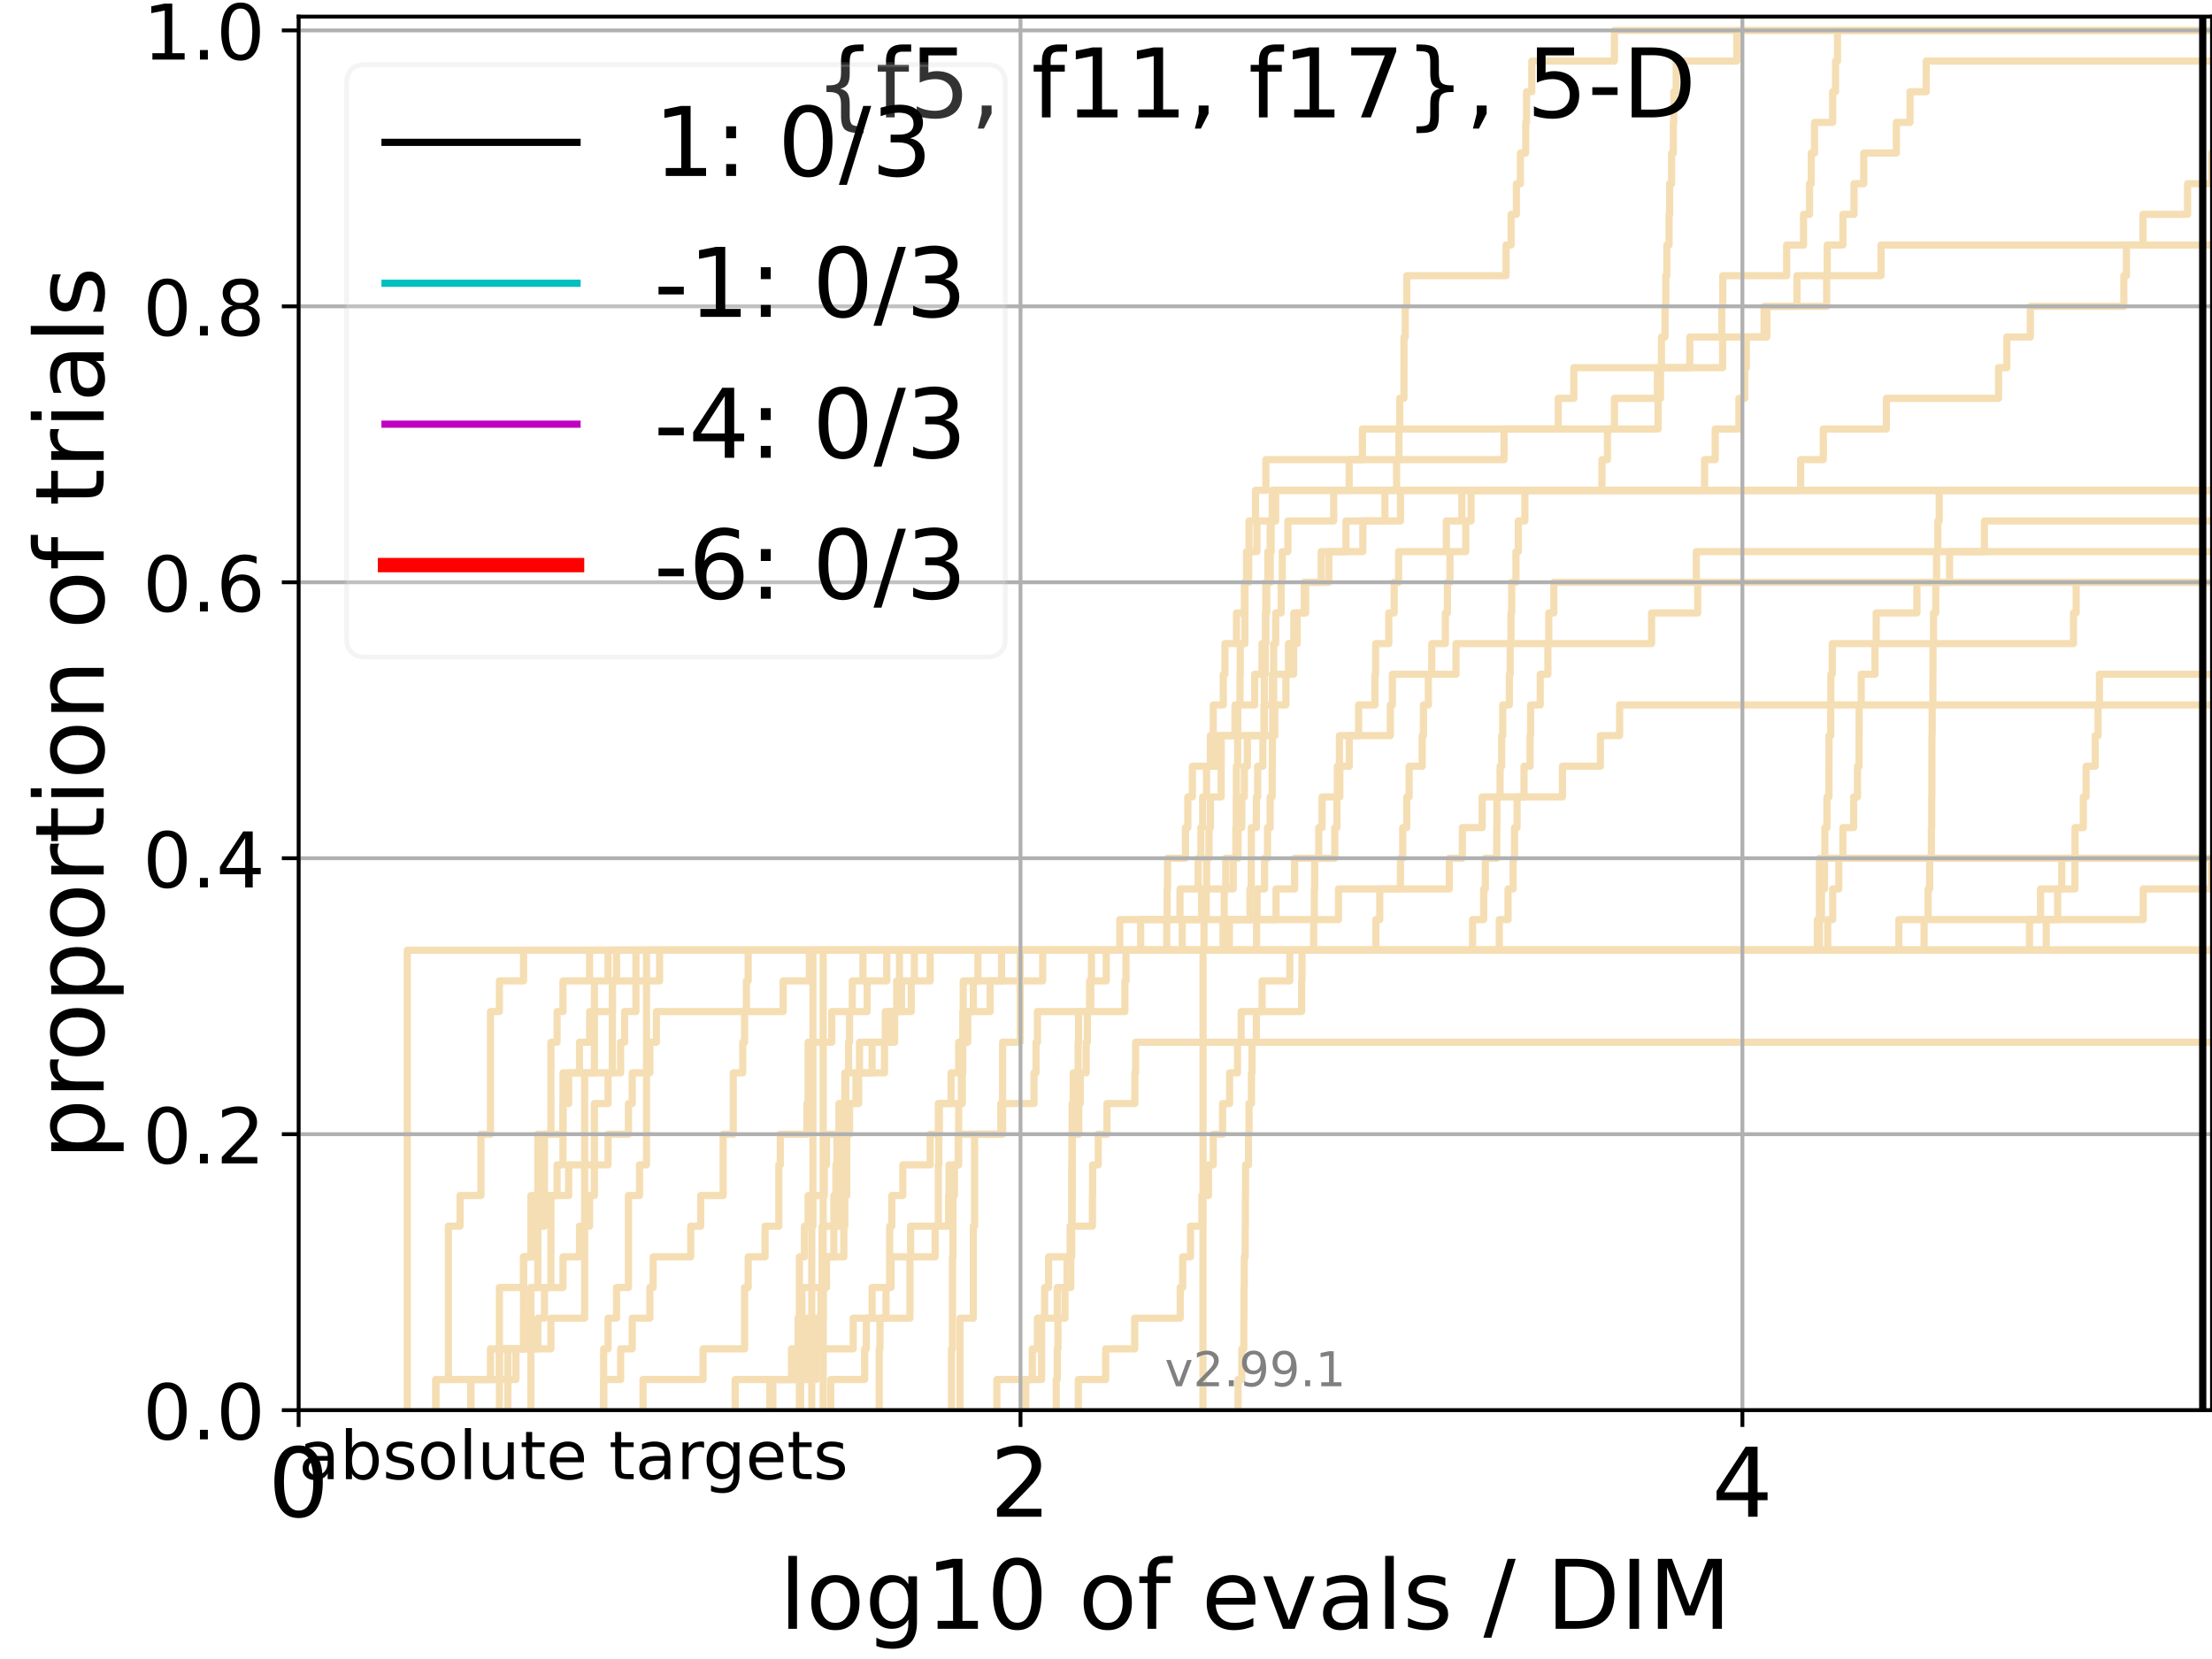 <?xml version="1.0" encoding="utf-8" standalone="no"?>
<!DOCTYPE svg PUBLIC "-//W3C//DTD SVG 1.1//EN"
  "http://www.w3.org/Graphics/SVG/1.1/DTD/svg11.dtd">
<!-- Created with matplotlib (https://matplotlib.org/) -->
<svg height="345.6pt" version="1.1" viewBox="0 0 460.8 345.6" width="460.8pt" xmlns="http://www.w3.org/2000/svg" xmlns:xlink="http://www.w3.org/1999/xlink">
 <defs>
  <style type="text/css">*{stroke-linecap:butt;stroke-linejoin:round;}</style>
 </defs>
 <g id="figure_1">
  <g id="patch_1">
   <path d="M 0 345.6 
L 460.8 345.6 
L 460.8 0 
L 0 0 
z
" style="fill:#ffffff;"/>
  </g>
  <g id="axes_1">
   <g id="patch_2">
    <path d="M 62.208 293.76 
L 460.8 293.76 
L 460.8 3.456 
L 62.208 3.456 
z
" style="fill:#ffffff;"/>
   </g>
   <g id="line2d_1">
    <path clip-path="url(#p490b42a404)" d="M 198.221 293.76 
L 198.221 287.373 
L 198.221 287.373 
L 198.221 280.985 
L 198.423 280.985 
L 198.423 274.598 
L 198.423 274.598 
L 198.423 268.211 
L 198.423 268.211 
L 198.423 261.823 
L 198.524 261.823 
L 198.524 255.436 
L 198.524 255.436 
L 198.524 249.049 
L 198.824 249.049 
L 198.824 242.661 
L 199.708 242.661 
L 199.708 236.274 
L 199.708 236.274 
L 199.708 229.887 
L 200.284 229.887 
L 200.284 223.499 
L 200.569 223.499 
L 200.569 217.112 
L 201.591 217.112 
L 201.591 210.725 
L 202.759 210.725 
L 202.759 204.337 
L 203.715 204.337 
L 203.715 197.95 
L 233.275 197.95 
L 233.275 191.563 
L 278.83 191.563 
L 278.83 185.175 
L 301.917 185.175 
L 301.917 178.788 
L 304.631 178.788 
L 304.631 172.401 
L 308.763 172.401 
L 308.763 166.013 
L 325.491 166.013 
L 325.491 159.626 
L 333.386 159.626 
L 333.386 153.239 
L 337.399 153.239 
L 337.399 146.851 
L 337.399 146.851 
L 337.399 146.851 
L 460.8 146.851 
" style="fill:none;stroke:#f5deb3;stroke-linecap:square;stroke-width:1.5;"/>
   </g>
   <g id="line2d_2">
    <path clip-path="url(#p490b42a404)" d="M 169.101 293.76 
L 169.101 274.598 
L 169.101 274.598 
L 169.101 255.436 
L 169.347 255.436 
L 169.347 236.274 
L 169.347 236.274 
L 169.347 217.112 
L 169.347 217.112 
L 169.347 197.95 
L 379.022 197.95 
L 379.022 178.788 
L 379.022 178.788 
L 379.022 178.788 
L 460.8 178.788 
" style="fill:none;stroke:#f5deb3;stroke-linecap:square;stroke-width:1.5;"/>
   </g>
   <g id="line2d_3">
    <path clip-path="url(#p490b42a404)" d="M 110.59 293.76 
L 110.59 287.373 
L 110.59 287.373 
L 110.59 280.985 
L 110.59 280.985 
L 110.59 274.598 
L 110.59 274.598 
L 110.59 268.211 
L 112.042 268.211 
L 112.042 261.823 
L 112.042 261.823 
L 112.042 255.436 
L 112.042 255.436 
L 112.042 249.049 
L 113.432 249.049 
L 113.432 242.661 
L 113.432 242.661 
L 113.432 236.274 
L 114.765 236.274 
L 114.765 229.887 
L 114.765 229.887 
L 114.765 223.499 
L 114.765 223.499 
L 114.765 217.112 
L 116.045 217.112 
L 116.045 210.725 
L 117.278 210.725 
L 117.278 204.337 
L 122.826 204.337 
L 122.826 197.95 
L 312.333 197.95 
L 312.333 191.563 
L 314.154 191.563 
L 314.154 185.175 
L 315.219 185.175 
L 315.219 178.788 
L 315.509 178.788 
L 315.509 172.401 
L 316.03 172.401 
L 316.03 166.013 
L 317.482 166.013 
L 317.482 159.626 
L 318.741 159.626 
L 318.741 153.239 
L 318.857 153.239 
L 318.857 146.851 
L 320.86 146.851 
L 320.86 140.464 
L 322.457 140.464 
L 322.457 134.077 
L 322.637 134.077 
L 322.637 127.69 
L 323.693 127.69 
L 323.693 121.302 
L 353.37 121.302 
L 353.37 114.915 
L 353.37 114.915 
L 353.37 114.915 
L 460.8 114.915 
" style="fill:none;stroke:#f5deb3;stroke-linecap:square;stroke-width:1.5;"/>
   </g>
   <g id="line2d_4">
    <path clip-path="url(#p490b42a404)" d="M 90.797 293.76 
L 90.797 287.373 
L 104.037 287.373 
L 104.037 280.985 
L 112.042 280.985 
L 112.042 274.598 
L 113.432 274.598 
L 113.432 268.211 
L 117.278 268.211 
L 117.278 261.823 
L 120.718 261.823 
L 120.718 255.436 
L 122.826 255.436 
L 122.826 249.049 
L 123.831 249.049 
L 123.831 242.661 
L 123.831 242.661 
L 123.831 236.274 
L 123.831 236.274 
L 123.831 229.887 
L 126.672 229.887 
L 126.672 223.499 
L 129.286 223.499 
L 129.286 217.112 
L 130.113 217.112 
L 130.113 210.725 
L 132.474 210.725 
L 132.474 204.337 
L 137.4 204.337 
L 137.4 197.95 
L 254.781 197.95 
L 254.781 191.563 
L 255.032 191.563 
L 255.032 185.175 
L 255.351 185.175 
L 255.351 178.788 
L 257.45 178.788 
L 257.45 172.401 
L 257.533 172.401 
L 257.533 166.013 
L 257.566 166.013 
L 257.566 159.626 
L 257.828 159.626 
L 257.828 153.239 
L 257.845 153.239 
L 257.845 146.851 
L 258.315 146.851 
L 258.315 140.464 
L 258.363 140.464 
L 258.363 134.077 
L 259.33 134.077 
L 259.33 127.69 
L 259.361 127.69 
L 259.361 121.302 
L 260.116 121.302 
L 260.116 114.915 
L 261.838 114.915 
L 261.838 108.528 
L 265.017 108.528 
L 265.017 102.14 
L 265.017 102.14 
L 265.017 102.14 
L 460.8 102.14 
" style="fill:none;stroke:#f5deb3;stroke-linecap:square;stroke-width:1.5;"/>
   </g>
   <g id="line2d_5">
    <path clip-path="url(#p490b42a404)" d="M 207.666 293.76 
L 207.666 287.373 
L 215.044 287.373 
L 215.044 280.985 
L 216.117 280.985 
L 216.117 274.598 
L 217.606 274.598 
L 217.606 268.211 
L 218.436 268.211 
L 218.436 261.823 
L 222.919 261.823 
L 222.919 255.436 
L 227.57 255.436 
L 227.57 249.049 
L 227.611 249.049 
L 227.611 242.661 
L 228.786 242.661 
L 228.786 236.274 
L 230.603 236.274 
L 230.603 229.887 
L 236.413 229.887 
L 236.413 223.499 
L 236.57 223.499 
L 236.57 217.112 
L 236.57 217.112 
L 236.57 217.112 
L 460.8 217.112 
" style="fill:none;stroke:#f5deb3;stroke-linecap:square;stroke-width:1.5;"/>
   </g>
   <g id="line2d_6"/>
   <g id="line2d_7">
    <path clip-path="url(#p490b42a404)" d="M 166.795 293.76 
L 166.795 287.373 
L 167.84 287.373 
L 167.84 280.985 
L 170.315 280.985 
L 170.315 274.598 
L 171.485 274.598 
L 171.485 268.211 
L 172.168 268.211 
L 172.168 261.823 
L 173.708 261.823 
L 173.708 255.436 
L 173.708 255.436 
L 173.708 249.049 
L 174.135 249.049 
L 174.135 242.661 
L 174.346 242.661 
L 174.346 236.274 
L 174.765 236.274 
L 174.765 229.887 
L 175.989 229.887 
L 175.989 223.499 
L 176.781 223.499 
L 176.781 217.112 
L 176.976 217.112 
L 176.976 210.725 
L 177.554 210.725 
L 177.554 204.337 
L 179.769 204.337 
L 179.769 197.95 
L 261.765 197.95 
L 261.765 191.563 
L 261.867 191.563 
L 261.867 185.175 
L 263.432 185.175 
L 263.432 178.788 
L 264.045 178.788 
L 264.045 172.401 
L 264.595 172.401 
L 264.595 166.013 
L 265.017 166.013 
L 265.017 159.626 
L 265.069 159.626 
L 265.069 153.239 
L 265.122 153.239 
L 265.122 146.851 
L 265.33 146.851 
L 265.33 140.464 
L 265.33 140.464 
L 265.33 134.077 
L 265.756 134.077 
L 265.756 127.69 
L 266.89 127.69 
L 266.89 121.302 
L 267.125 121.302 
L 267.125 114.915 
L 268.284 114.915 
L 268.284 108.528 
L 277.835 108.528 
L 277.835 102.14 
L 375.104 102.14 
L 375.104 95.753 
L 379.831 95.753 
L 379.831 89.366 
L 392.966 89.366 
L 392.966 82.978 
L 416.34 82.978 
L 416.34 76.591 
L 418.063 76.591 
L 418.063 70.204 
L 422.958 70.204 
L 422.958 63.816 
L 442.437 63.816 
L 442.437 57.429 
L 442.975 57.429 
L 442.975 51.042 
L 446.421 51.042 
L 446.421 44.654 
L 455.712 44.654 
L 455.712 38.267 
L 460.712 38.267 
L 460.712 31.88 
L 461.8 31.88 
" style="fill:none;stroke:#f5deb3;stroke-linecap:square;stroke-width:1.5;"/>
   </g>
   <g id="line2d_8">
    <path clip-path="url(#p490b42a404)" d="M 257.91 293.76 
L 257.91 287.373 
L 258.699 287.373 
L 258.699 280.985 
L 259.11 280.985 
L 259.11 274.598 
L 259.142 274.598 
L 259.142 268.211 
L 259.205 268.211 
L 259.205 261.823 
L 259.392 261.823 
L 259.392 255.436 
L 259.439 255.436 
L 259.439 249.049 
L 259.47 249.049 
L 259.47 242.661 
L 260.086 242.661 
L 260.086 236.274 
L 260.192 236.274 
L 260.192 229.887 
L 260.705 229.887 
L 260.705 223.499 
L 260.81 223.499 
L 260.81 217.112 
L 261.722 217.112 
L 261.722 210.725 
L 271.145 210.725 
L 271.145 204.337 
L 271.232 204.337 
L 271.232 197.95 
L 378.584 197.95 
L 378.584 191.563 
L 379.458 191.563 
L 379.458 185.175 
L 380.078 185.175 
L 380.078 178.788 
L 380.152 178.788 
L 380.152 172.401 
L 380.591 172.401 
L 380.591 166.013 
L 381.009 166.013 
L 381.009 159.626 
L 381.015 159.626 
L 381.015 153.239 
L 381.381 153.239 
L 381.381 146.851 
L 381.398 146.851 
L 381.398 140.464 
L 381.696 140.464 
L 381.696 134.077 
L 431.945 134.077 
L 431.945 127.69 
L 432.499 127.69 
L 432.499 121.302 
L 432.499 121.302 
L 432.499 121.302 
L 460.8 121.302 
" style="fill:none;stroke:#f5deb3;stroke-linecap:square;stroke-width:1.5;"/>
   </g>
   <g id="line2d_9">
    <path clip-path="url(#p490b42a404)" d="M 125.752 293.76 
L 125.752 287.373 
L 129.286 287.373 
L 129.286 280.985 
L 131.706 280.985 
L 131.706 274.598 
L 135.379 274.598 
L 135.379 268.211 
L 136.067 268.211 
L 136.067 261.823 
L 143.893 261.823 
L 143.893 255.436 
L 145.967 255.436 
L 145.967 249.049 
L 150.64 249.049 
L 150.64 242.661 
L 150.64 242.661 
L 150.64 236.274 
L 152.748 236.274 
L 152.748 229.887 
L 152.748 229.887 
L 152.748 223.499 
L 154.727 223.499 
L 154.727 217.112 
L 155.109 217.112 
L 155.109 210.725 
L 155.487 210.725 
L 155.487 204.337 
L 155.86 204.337 
L 155.86 197.95 
L 256.1 197.95 
L 256.1 191.563 
L 260.389 191.563 
L 260.389 185.175 
L 260.66 185.175 
L 260.66 178.788 
L 260.675 178.788 
L 260.675 172.401 
L 261.722 172.401 
L 261.722 166.013 
L 261.996 166.013 
L 261.996 159.626 
L 263.086 159.626 
L 263.086 153.239 
L 263.308 153.239 
L 263.308 146.851 
L 263.377 146.851 
L 263.377 140.464 
L 263.569 140.464 
L 263.569 134.077 
L 263.679 134.077 
L 263.679 127.69 
L 263.896 127.69 
L 263.896 121.302 
L 264.113 121.302 
L 264.113 114.915 
L 264.608 114.915 
L 264.608 108.528 
L 265.743 108.528 
L 265.743 102.14 
L 290.937 102.14 
L 290.937 95.753 
L 291.419 95.753 
L 291.419 89.366 
L 291.583 89.366 
L 291.583 82.978 
L 292.466 82.978 
L 292.466 76.591 
L 292.477 76.591 
L 292.477 70.204 
L 292.736 70.204 
L 292.736 63.816 
L 293.06 63.816 
L 293.06 57.429 
L 313.743 57.429 
L 313.743 51.042 
L 314.791 51.042 
L 314.791 44.654 
L 315.895 44.654 
L 315.895 38.267 
L 316.729 38.267 
L 316.729 31.88 
L 317.835 31.88 
L 317.835 25.492 
L 318.011 25.492 
L 318.011 19.105 
L 319.098 19.105 
L 319.098 12.718 
L 336.307 12.718 
L 336.307 6.33 
L 336.307 6.33 
L 336.307 6.33 
L 460.8 6.33 
" style="fill:none;stroke:#f5deb3;stroke-linecap:square;stroke-width:1.5;"/>
   </g>
   <g id="line2d_10">
    <path clip-path="url(#p490b42a404)" d="M 160.359 293.76 
L 160.359 287.373 
L 166.259 287.373 
L 166.259 280.985 
L 166.528 280.985 
L 166.528 274.598 
L 166.528 274.598 
L 166.528 268.211 
L 166.528 268.211 
L 166.528 261.823 
L 167.582 261.823 
L 167.582 255.436 
L 168.35 255.436 
L 168.35 249.049 
L 171.715 249.049 
L 171.715 242.661 
L 172.168 242.661 
L 172.168 236.274 
L 176.585 236.274 
L 176.585 229.887 
L 178.864 229.887 
L 178.864 223.499 
L 184.263 223.499 
L 184.263 217.112 
L 184.418 217.112 
L 184.418 210.725 
L 189.825 210.725 
L 189.825 204.337 
L 190.475 204.337 
L 190.475 197.95 
L 422.776 197.95 
L 422.776 191.563 
L 425.084 191.563 
L 425.084 185.175 
L 429.502 185.175 
L 429.502 178.788 
L 429.502 178.788 
L 429.502 178.788 
L 460.8 178.788 
" style="fill:none;stroke:#f5deb3;stroke-linecap:square;stroke-width:1.5;"/>
   </g>
   <g id="line2d_11">
    <path clip-path="url(#p490b42a404)" d="M 98.084 293.76 
L 98.084 287.373 
L 107.478 287.373 
L 107.478 280.985 
L 109.071 280.985 
L 109.071 274.598 
L 109.071 274.598 
L 109.071 268.211 
L 109.071 268.211 
L 109.071 261.823 
L 110.59 261.823 
L 110.59 255.436 
L 110.59 255.436 
L 110.59 249.049 
L 112.042 249.049 
L 112.042 242.661 
L 112.042 242.661 
L 112.042 236.274 
L 117.278 236.274 
L 117.278 229.887 
L 117.278 229.887 
L 117.278 223.499 
L 123.831 223.499 
L 123.831 217.112 
L 123.831 217.112 
L 123.831 210.725 
L 127.567 210.725 
L 127.567 204.337 
L 128.438 204.337 
L 128.438 197.95 
L 128.438 197.95 
L 128.438 197.95 
L 460.8 197.95 
" style="fill:none;stroke:#f5deb3;stroke-linecap:square;stroke-width:1.5;"/>
   </g>
   <g id="line2d_12">
    <path clip-path="url(#p490b42a404)" d="M 105.803 293.76 
L 105.803 287.373 
L 105.803 287.373 
L 105.803 280.985 
L 114.765 280.985 
L 114.765 274.598 
L 121.789 274.598 
L 121.789 268.211 
L 121.789 268.211 
L 121.789 261.823 
L 121.789 261.823 
L 121.789 255.436 
L 121.789 255.436 
L 121.789 249.049 
L 121.789 249.049 
L 121.789 242.661 
L 121.789 242.661 
L 121.789 236.274 
L 121.789 236.274 
L 121.789 229.887 
L 121.789 229.887 
L 121.789 223.499 
L 127.567 223.499 
L 127.567 217.112 
L 127.567 217.112 
L 127.567 210.725 
L 127.567 210.725 
L 127.567 204.337 
L 132.474 204.337 
L 132.474 197.95 
L 132.474 197.95 
L 132.474 197.95 
L 460.8 197.95 
" style="fill:none;stroke:#f5deb3;stroke-linecap:square;stroke-width:1.5;"/>
   </g>
   <g id="line2d_13">
    <path clip-path="url(#p490b42a404)" d="M 199.997 293.76 
L 199.997 287.373 
L 199.997 287.373 
L 199.997 280.985 
L 199.997 280.985 
L 199.997 274.598 
L 202.759 274.598 
L 202.759 268.211 
L 202.759 268.211 
L 202.759 261.823 
L 202.759 261.823 
L 202.759 255.436 
L 203.022 255.436 
L 203.022 249.049 
L 203.022 249.049 
L 203.022 242.661 
L 203.022 242.661 
L 203.022 236.274 
L 208.859 236.274 
L 208.859 229.887 
L 208.859 229.887 
L 208.859 223.499 
L 208.859 223.499 
L 208.859 217.112 
L 212.526 217.112 
L 212.526 210.725 
L 212.526 210.725 
L 212.526 204.337 
L 212.526 204.337 
L 212.526 197.95 
L 212.526 197.95 
L 212.526 197.95 
L 460.8 197.95 
" style="fill:none;stroke:#f5deb3;stroke-linecap:square;stroke-width:1.5;"/>
   </g>
   <g id="line2d_14">
    <path clip-path="url(#p490b42a404)" d="M 125.752 293.76 
L 125.752 287.373 
L 125.752 287.373 
L 125.752 280.985 
L 126.672 280.985 
L 126.672 274.598 
L 128.438 274.598 
L 128.438 268.211 
L 130.919 268.211 
L 130.919 261.823 
L 130.919 261.823 
L 130.919 255.436 
L 130.919 255.436 
L 130.919 249.049 
L 133.225 249.049 
L 133.225 242.661 
L 134.677 242.661 
L 134.677 236.274 
L 134.677 236.274 
L 134.677 229.887 
L 134.677 229.887 
L 134.677 223.499 
L 134.677 223.499 
L 134.677 217.112 
L 134.677 217.112 
L 134.677 210.725 
L 134.677 210.725 
L 134.677 204.337 
L 134.677 204.337 
L 134.677 197.95 
L 255.544 197.95 
L 255.544 191.563 
L 265.82 191.563 
L 265.82 185.175 
L 269.689 185.175 
L 269.689 178.788 
L 274.715 178.788 
L 274.715 172.401 
L 275.409 172.401 
L 275.409 166.013 
L 279.112 166.013 
L 279.112 159.626 
L 281.079 159.626 
L 281.079 153.239 
L 289.624 153.239 
L 289.624 146.851 
L 290.059 146.851 
L 290.059 140.464 
L 303.314 140.464 
L 303.314 134.077 
L 344.052 134.077 
L 344.052 127.69 
L 353.666 127.69 
L 353.666 121.302 
L 353.666 121.302 
L 353.666 121.302 
L 460.8 121.302 
" style="fill:none;stroke:#f5deb3;stroke-linecap:square;stroke-width:1.5;"/>
   </g>
   <g id="line2d_15"/>
   <g id="line2d_16">
    <path clip-path="url(#p490b42a404)" d="M 213.683 293.76 
L 213.683 287.373 
L 216.984 287.373 
L 216.984 280.985 
L 216.984 280.985 
L 216.984 274.598 
L 220.242 274.598 
L 220.242 268.211 
L 222.294 268.211 
L 222.294 261.823 
L 223.203 261.823 
L 223.203 255.436 
L 223.251 255.436 
L 223.251 249.049 
L 223.251 249.049 
L 223.251 242.661 
L 223.298 242.661 
L 223.298 236.274 
L 223.345 236.274 
L 223.345 229.887 
L 223.579 229.887 
L 223.579 223.499 
L 224.589 223.499 
L 224.589 217.112 
L 224.68 217.112 
L 224.68 210.725 
L 226.987 210.725 
L 226.987 204.337 
L 230.453 204.337 
L 230.453 197.95 
L 230.453 197.95 
L 230.453 197.95 
L 460.8 197.95 
" style="fill:none;stroke:#f5deb3;stroke-linecap:square;stroke-width:1.5;"/>
   </g>
   <g id="line2d_17">
    <path clip-path="url(#p490b42a404)" d="M 166.528 293.76 
L 166.528 287.373 
L 170.076 287.373 
L 170.076 280.985 
L 177.744 280.985 
L 177.744 274.598 
L 184.572 274.598 
L 184.572 268.211 
L 185.633 268.211 
L 185.633 261.823 
L 194.803 261.823 
L 194.803 255.436 
L 197.607 255.436 
L 197.607 249.049 
L 197.71 249.049 
L 197.71 242.661 
L 199.611 242.661 
L 199.611 236.274 
L 208.491 236.274 
L 208.491 229.887 
L 215.405 229.887 
L 215.405 223.499 
L 215.822 223.499 
L 215.822 217.112 
L 216.117 217.112 
L 216.117 210.725 
L 234.332 210.725 
L 234.332 204.337 
L 234.566 204.337 
L 234.566 197.95 
L 306.762 197.95 
L 306.762 191.563 
L 309.085 191.563 
L 309.085 185.175 
L 309.423 185.175 
L 309.423 178.788 
L 311.799 178.788 
L 311.799 172.401 
L 311.833 172.401 
L 311.833 166.013 
L 312.493 166.013 
L 312.493 159.626 
L 312.831 159.626 
L 312.831 153.239 
L 313.055 153.239 
L 313.055 146.851 
L 314.426 146.851 
L 314.426 140.464 
L 314.599 140.464 
L 314.599 134.077 
L 314.76 134.077 
L 314.76 127.69 
L 314.916 127.69 
L 314.916 121.302 
L 315.801 121.302 
L 315.801 114.915 
L 316.293 114.915 
L 316.293 108.528 
L 317.66 108.528 
L 317.66 102.14 
L 355.093 102.14 
L 355.093 95.753 
L 357.303 95.753 
L 357.303 89.366 
L 362.246 89.366 
L 362.246 82.978 
L 363.463 82.978 
L 363.463 76.591 
L 363.799 76.591 
L 363.799 70.204 
L 367.484 70.204 
L 367.484 63.816 
L 380.524 63.816 
L 380.524 57.429 
L 380.647 57.429 
L 380.647 51.042 
L 383.911 51.042 
L 383.911 44.654 
L 386.223 44.654 
L 386.223 38.267 
L 388.253 38.267 
L 388.253 31.88 
L 395.044 31.88 
L 395.044 25.492 
L 397.891 25.492 
L 397.891 19.105 
L 401.264 19.105 
L 401.264 12.718 
L 401.264 12.718 
L 401.264 12.718 
L 460.8 12.718 
" style="fill:none;stroke:#f5deb3;stroke-linecap:square;stroke-width:1.5;"/>
   </g>
   <g id="line2d_18">
    <path clip-path="url(#p490b42a404)" d="M 90.797 293.76 
L 90.797 287.373 
L 93.411 287.373 
L 93.411 280.985 
L 93.411 280.985 
L 93.411 274.598 
L 93.411 274.598 
L 93.411 268.211 
L 93.411 268.211 
L 93.411 261.823 
L 93.411 261.823 
L 93.411 255.436 
L 95.831 255.436 
L 95.831 249.049 
L 100.191 249.049 
L 100.191 242.661 
L 100.191 242.661 
L 100.191 236.274 
L 102.171 236.274 
L 102.171 229.887 
L 102.171 229.887 
L 102.171 223.499 
L 102.171 223.499 
L 102.171 217.112 
L 102.171 217.112 
L 102.171 210.725 
L 104.037 210.725 
L 104.037 204.337 
L 109.071 204.337 
L 109.071 197.95 
L 273.665 197.95 
L 273.665 191.563 
L 273.796 191.563 
L 273.796 185.175 
L 273.876 185.175 
L 273.876 178.788 
L 278.065 178.788 
L 278.065 172.401 
L 278.51 172.401 
L 278.51 166.013 
L 278.597 166.013 
L 278.597 159.626 
L 279.035 159.626 
L 279.035 153.239 
L 283.024 153.239 
L 283.024 146.851 
L 286.429 146.851 
L 286.429 140.464 
L 286.565 140.464 
L 286.565 134.077 
L 289.308 134.077 
L 289.308 127.69 
L 290.435 127.69 
L 290.435 121.302 
L 291.361 121.302 
L 291.361 114.915 
L 301.301 114.915 
L 301.301 108.528 
L 304.537 108.528 
L 304.537 102.14 
L 304.537 102.14 
L 304.537 102.14 
L 460.8 102.14 
" style="fill:none;stroke:#f5deb3;stroke-linecap:square;stroke-width:1.5;"/>
   </g>
   <g id="line2d_19">
    <path clip-path="url(#p490b42a404)" d="M 224.635 293.76 
L 224.635 287.373 
L 230.339 287.373 
L 230.339 280.985 
L 236.381 280.985 
L 236.381 274.598 
L 245.862 274.598 
L 245.862 268.211 
L 246.377 268.211 
L 246.377 261.823 
L 248.006 261.823 
L 248.006 255.436 
L 250.37 255.436 
L 250.37 249.049 
L 251.757 249.049 
L 251.757 242.661 
L 252.746 242.661 
L 252.746 236.274 
L 254.692 236.274 
L 254.692 229.887 
L 256.152 229.887 
L 256.152 223.499 
L 257.796 223.499 
L 257.796 217.112 
L 258.556 217.112 
L 258.556 210.725 
L 262.918 210.725 
L 262.918 204.337 
L 268.685 204.337 
L 268.685 197.95 
L 426.271 197.95 
L 426.271 191.563 
L 446.476 191.563 
L 446.476 185.175 
L 460.643 185.175 
L 460.643 178.788 
L 461.8 178.788 
L 461.8 178.788 
" style="fill:none;stroke:#f5deb3;stroke-linecap:square;stroke-width:1.5;"/>
   </g>
   <g id="line2d_20">
    <path clip-path="url(#p490b42a404)" d="M 98.084 293.76 
L 98.084 287.373 
L 102.171 287.373 
L 102.171 280.985 
L 104.037 280.985 
L 104.037 274.598 
L 104.037 274.598 
L 104.037 268.211 
L 109.071 268.211 
L 109.071 261.823 
L 112.042 261.823 
L 112.042 255.436 
L 113.432 255.436 
L 113.432 249.049 
L 116.045 249.049 
L 116.045 242.661 
L 117.278 242.661 
L 117.278 236.274 
L 117.278 236.274 
L 117.278 229.887 
L 118.465 229.887 
L 118.465 223.499 
L 120.718 223.499 
L 120.718 217.112 
L 122.826 217.112 
L 122.826 210.725 
L 123.831 210.725 
L 123.831 204.337 
L 126.672 204.337 
L 126.672 197.95 
L 237.618 197.95 
L 237.618 191.563 
L 243.134 191.563 
L 243.134 185.175 
L 243.211 185.175 
L 243.211 178.788 
L 246.952 178.788 
L 246.952 172.401 
L 247.45 172.401 
L 247.45 166.013 
L 248.401 166.013 
L 248.401 159.626 
L 253.37 159.626 
L 253.37 153.239 
L 263.377 153.239 
L 263.377 146.851 
L 265.056 146.851 
L 265.056 140.464 
L 268.414 140.464 
L 268.414 134.077 
L 270.23 134.077 
L 270.23 127.69 
L 271.993 127.69 
L 271.993 121.302 
L 275.227 121.302 
L 275.227 114.915 
L 280.39 114.915 
L 280.39 108.528 
L 288.506 108.528 
L 288.506 102.14 
L 288.506 102.14 
L 288.506 102.14 
L 460.8 102.14 
" style="fill:none;stroke:#f5deb3;stroke-linecap:square;stroke-width:1.5;"/>
   </g>
   <g id="line2d_21">
    <path clip-path="url(#p490b42a404)" d="M 250.595 293.76 
L 250.595 287.373 
L 250.595 287.373 
L 250.595 280.985 
L 250.595 280.985 
L 250.595 274.598 
L 250.595 274.598 
L 250.595 268.211 
L 250.595 268.211 
L 250.595 261.823 
L 250.595 261.823 
L 250.595 255.436 
L 250.615 255.436 
L 250.615 249.049 
L 250.615 249.049 
L 250.615 242.661 
L 250.615 242.661 
L 250.615 236.274 
L 250.615 236.274 
L 250.615 229.887 
L 250.615 229.887 
L 250.615 223.499 
L 250.615 223.499 
L 250.615 217.112 
L 250.615 217.112 
L 250.615 210.725 
L 250.615 210.725 
L 250.615 204.337 
L 250.615 204.337 
L 250.615 197.95 
L 250.615 197.95 
L 250.615 197.95 
L 460.8 197.95 
" style="fill:none;stroke:#f5deb3;stroke-linecap:square;stroke-width:1.5;"/>
   </g>
   <g id="line2d_22">
    <path clip-path="url(#p490b42a404)" d="M 104.037 293.76 
L 104.037 287.373 
L 104.037 287.373 
L 104.037 280.985 
L 109.071 280.985 
L 109.071 274.598 
L 110.59 274.598 
L 110.59 268.211 
L 114.765 268.211 
L 114.765 261.823 
L 114.765 261.823 
L 114.765 255.436 
L 114.765 255.436 
L 114.765 249.049 
L 118.465 249.049 
L 118.465 242.661 
L 126.672 242.661 
L 126.672 236.274 
L 130.919 236.274 
L 130.919 229.887 
L 131.706 229.887 
L 131.706 223.499 
L 135.379 223.499 
L 135.379 217.112 
L 136.74 217.112 
L 136.74 210.725 
L 163.147 210.725 
L 163.147 204.337 
L 168.602 204.337 
L 168.602 197.95 
L 246.284 197.95 
L 246.284 191.563 
L 250.308 191.563 
L 250.308 185.175 
L 256.9 185.175 
L 256.9 178.788 
L 257.91 178.788 
L 257.91 172.401 
L 258.699 172.401 
L 258.699 166.013 
L 259.22 166.013 
L 259.22 159.626 
L 259.841 159.626 
L 259.841 153.239 
L 265.563 153.239 
L 265.563 146.851 
L 267.878 146.851 
L 267.878 140.464 
L 269.484 140.464 
L 269.484 134.077 
L 269.53 134.077 
L 269.53 127.69 
L 271.695 127.69 
L 271.695 121.302 
L 276.819 121.302 
L 276.819 114.915 
L 283.904 114.915 
L 283.904 108.528 
L 291.751 108.528 
L 291.751 102.14 
L 291.751 102.14 
L 291.751 102.14 
L 460.8 102.14 
" style="fill:none;stroke:#f5deb3;stroke-linecap:square;stroke-width:1.5;"/>
   </g>
   <g id="line2d_23">
    <path clip-path="url(#p490b42a404)" d="M 153.153 293.76 
L 153.153 287.373 
L 164.881 287.373 
L 164.881 280.985 
L 166.259 280.985 
L 166.259 274.598 
L 167.059 274.598 
L 167.059 268.211 
L 171.255 268.211 
L 171.255 261.823 
L 171.255 261.823 
L 171.255 255.436 
L 174.765 255.436 
L 174.765 249.049 
L 174.972 249.049 
L 174.972 242.661 
L 175.788 242.661 
L 175.788 236.274 
L 175.989 236.274 
L 175.989 229.887 
L 176.189 229.887 
L 176.189 223.499 
L 181.675 223.499 
L 181.675 217.112 
L 185.334 217.112 
L 185.334 210.725 
L 187.796 210.725 
L 187.796 204.337 
L 193.774 204.337 
L 193.774 197.95 
L 395.573 197.95 
L 395.573 191.563 
L 428.654 191.563 
L 428.654 185.175 
L 432.242 185.175 
L 432.242 178.788 
L 432.271 178.788 
L 432.271 172.401 
L 433.999 172.401 
L 433.999 166.013 
L 434.574 166.013 
L 434.574 159.626 
L 436.471 159.626 
L 436.471 153.239 
L 437.064 153.239 
L 437.064 146.851 
L 437.35 146.851 
L 437.35 140.464 
L 437.35 140.464 
L 437.35 140.464 
L 460.8 140.464 
" style="fill:none;stroke:#f5deb3;stroke-linecap:square;stroke-width:1.5;"/>
   </g>
   <g id="line2d_24">
    <path clip-path="url(#p490b42a404)" d="M 183.156 293.76 
L 183.156 287.373 
L 183.156 287.373 
L 183.156 280.985 
L 183.316 280.985 
L 183.316 274.598 
L 189.562 274.598 
L 189.562 268.211 
L 189.562 268.211 
L 189.562 261.823 
L 189.694 261.823 
L 189.694 255.436 
L 195.472 255.436 
L 195.472 249.049 
L 195.472 249.049 
L 195.472 242.661 
L 195.582 242.661 
L 195.582 236.274 
L 195.692 236.274 
L 195.692 229.887 
L 200.474 229.887 
L 200.474 223.499 
L 200.474 223.499 
L 200.474 217.112 
L 200.569 217.112 
L 200.569 210.725 
L 200.663 210.725 
L 200.663 204.337 
L 208.639 204.337 
L 208.639 197.95 
L 250.818 197.95 
L 250.818 191.563 
L 251.281 191.563 
L 251.281 185.175 
L 251.361 185.175 
L 251.361 178.788 
L 251.855 178.788 
L 251.855 172.401 
L 252.168 172.401 
L 252.168 166.013 
L 254.384 166.013 
L 254.384 159.626 
L 254.402 159.626 
L 254.402 153.239 
L 257.268 153.239 
L 257.268 146.851 
L 261.372 146.851 
L 261.372 140.464 
L 262.904 140.464 
L 262.904 134.077 
L 263.624 134.077 
L 263.624 127.69 
L 263.679 127.69 
L 263.679 121.302 
L 264.621 121.302 
L 264.621 114.915 
L 264.807 114.915 
L 264.807 108.528 
L 265.589 108.528 
L 265.589 102.14 
L 281.055 102.14 
L 281.055 95.753 
L 283.823 95.753 
L 283.823 89.366 
L 345.413 89.366 
L 345.413 82.978 
L 345.918 82.978 
L 345.918 76.591 
L 346.108 76.591 
L 346.108 70.204 
L 346.856 70.204 
L 346.856 63.816 
L 347.016 63.816 
L 347.016 57.429 
L 347.233 57.429 
L 347.233 51.042 
L 347.698 51.042 
L 347.698 44.654 
L 347.809 44.654 
L 347.809 38.267 
L 348.235 38.267 
L 348.235 31.88 
L 348.588 31.88 
L 348.588 25.492 
L 348.691 25.492 
L 348.691 19.105 
L 349.174 19.105 
L 349.174 12.718 
L 361.796 12.718 
L 361.796 6.33 
L 361.796 6.33 
L 361.796 6.33 
L 460.8 6.33 
" style="fill:none;stroke:#f5deb3;stroke-linecap:square;stroke-width:1.5;"/>
   </g>
   <g id="line2d_25">
    <path clip-path="url(#p490b42a404)" d="M 161 293.76 
L 161 287.373 
L 166.528 287.373 
L 166.528 280.985 
L 167.84 280.985 
L 167.84 274.598 
L 171.022 274.598 
L 171.022 268.211 
L 171.715 268.211 
L 171.715 261.823 
L 175.788 261.823 
L 175.788 255.436 
L 175.989 255.436 
L 175.989 249.049 
L 176.388 249.049 
L 176.388 242.661 
L 176.388 242.661 
L 176.388 236.274 
L 176.976 236.274 
L 176.976 229.887 
L 178.309 229.887 
L 178.309 223.499 
L 179.047 223.499 
L 179.047 217.112 
L 186.37 217.112 
L 186.37 210.725 
L 186.805 210.725 
L 186.805 204.337 
L 187.375 204.337 
L 187.375 197.95 
L 400.822 197.95 
L 400.822 191.563 
L 401.665 191.563 
L 401.665 185.175 
L 401.988 185.175 
L 401.988 178.788 
L 402.346 178.788 
L 402.346 172.401 
L 402.416 172.401 
L 402.416 166.013 
L 402.444 166.013 
L 402.444 159.626 
L 402.453 159.626 
L 402.453 153.239 
L 402.509 153.239 
L 402.509 146.851 
L 402.654 146.851 
L 402.654 140.464 
L 402.677 140.464 
L 402.677 134.077 
L 402.788 134.077 
L 402.788 127.69 
L 403.261 127.69 
L 403.261 121.302 
L 403.425 121.302 
L 403.425 114.915 
L 403.683 114.915 
L 403.683 108.528 
L 403.976 108.528 
L 403.976 102.14 
L 403.976 102.14 
L 403.976 102.14 
L 460.8 102.14 
" style="fill:none;stroke:#f5deb3;stroke-linecap:square;stroke-width:1.5;"/>
   </g>
   <g id="line2d_26">
    <path clip-path="url(#p490b42a404)" d="M 220.034 293.76 
L 220.034 287.373 
L 220.242 287.373 
L 220.242 280.985 
L 220.396 280.985 
L 220.396 274.598 
L 221.855 274.598 
L 221.855 268.211 
L 223.062 268.211 
L 223.062 261.823 
L 223.251 261.823 
L 223.251 255.436 
L 223.345 255.436 
L 223.345 249.049 
L 223.392 249.049 
L 223.392 242.661 
L 223.392 242.661 
L 223.392 236.274 
L 224.725 236.274 
L 224.725 229.887 
L 225.039 229.887 
L 225.039 223.499 
L 226.264 223.499 
L 226.264 217.112 
L 226.521 217.112 
L 226.521 210.725 
L 227.238 210.725 
L 227.238 204.337 
L 227.363 204.337 
L 227.363 197.95 
L 286.619 197.95 
L 286.619 191.563 
L 287.435 191.563 
L 287.435 185.175 
L 291.745 185.175 
L 291.745 178.788 
L 292.216 178.788 
L 292.216 172.401 
L 293.044 172.401 
L 293.044 166.013 
L 293.551 166.013 
L 293.551 159.626 
L 296.27 159.626 
L 296.27 153.239 
L 296.531 153.239 
L 296.531 146.851 
L 297.549 146.851 
L 297.549 140.464 
L 298.263 140.464 
L 298.263 134.077 
L 301.097 134.077 
L 301.097 127.69 
L 301.525 127.69 
L 301.525 121.302 
L 302.056 121.302 
L 302.056 114.915 
L 305.344 114.915 
L 305.344 108.528 
L 306.439 108.528 
L 306.439 102.14 
L 333.719 102.14 
L 333.719 95.753 
L 334.865 95.753 
L 334.865 89.366 
L 336.312 89.366 
L 336.312 82.978 
L 345.268 82.978 
L 345.268 76.591 
L 358.852 76.591 
L 358.852 70.204 
L 368.069 70.204 
L 368.069 63.816 
L 374.342 63.816 
L 374.342 57.429 
L 391.861 57.429 
L 391.861 51.042 
L 391.861 51.042 
L 391.861 51.042 
L 460.8 51.042 
" style="fill:none;stroke:#f5deb3;stroke-linecap:square;stroke-width:1.5;"/>
   </g>
   <g id="line2d_27">
    <path clip-path="url(#p490b42a404)" d="M 173.057 293.76 
L 173.057 287.373 
L 180.124 287.373 
L 180.124 280.985 
L 180.475 280.985 
L 180.475 274.598 
L 181.675 274.598 
L 181.675 268.211 
L 185.334 268.211 
L 185.334 261.823 
L 185.334 261.823 
L 185.334 255.436 
L 185.782 255.436 
L 185.782 249.049 
L 188.074 249.049 
L 188.074 242.661 
L 193.774 242.661 
L 193.774 236.274 
L 195.472 236.274 
L 195.472 229.887 
L 198.119 229.887 
L 198.119 223.499 
L 199.708 223.499 
L 199.708 217.112 
L 200.663 217.112 
L 200.663 210.725 
L 206.27 210.725 
L 206.27 204.337 
L 217.212 204.337 
L 217.212 197.95 
L 380.755 197.95 
L 380.755 191.563 
L 381.787 191.563 
L 381.787 185.175 
L 383.058 185.175 
L 383.058 178.788 
L 383.905 178.788 
L 383.905 172.401 
L 386.147 172.401 
L 386.147 166.013 
L 386.95 166.013 
L 386.95 159.626 
L 387.279 159.626 
L 387.279 153.239 
L 387.293 153.239 
L 387.293 146.851 
L 387.725 146.851 
L 387.725 140.464 
L 390.591 140.464 
L 390.591 134.077 
L 390.848 134.077 
L 390.848 127.69 
L 399.328 127.69 
L 399.328 121.302 
L 406.135 121.302 
L 406.135 114.915 
L 413.387 114.915 
L 413.387 108.528 
L 413.387 108.528 
L 413.387 108.528 
L 460.8 108.528 
" style="fill:none;stroke:#f5deb3;stroke-linecap:square;stroke-width:1.5;"/>
   </g>
   <g id="line2d_28">
    <path clip-path="url(#p490b42a404)" d="M 133.959 293.76 
L 133.959 287.373 
L 146.466 287.373 
L 146.466 280.985 
L 155.109 280.985 
L 155.109 274.598 
L 155.109 274.598 
L 155.109 268.211 
L 155.86 268.211 
L 155.86 261.823 
L 159.375 261.823 
L 159.375 255.436 
L 162.244 255.436 
L 162.244 249.049 
L 162.244 249.049 
L 162.244 242.661 
L 162.548 242.661 
L 162.548 236.274 
L 168.096 236.274 
L 168.096 229.887 
L 168.35 229.887 
L 168.35 223.499 
L 168.35 223.499 
L 168.35 217.112 
L 173.275 217.112 
L 173.275 210.725 
L 180.649 210.725 
L 180.649 204.337 
L 184.726 204.337 
L 184.726 197.95 
L 243.057 197.95 
L 243.057 191.563 
L 245.815 191.563 
L 245.815 185.175 
L 249.601 185.175 
L 249.601 178.788 
L 250.164 178.788 
L 250.164 172.401 
L 250.533 172.401 
L 250.533 166.013 
L 251.341 166.013 
L 251.341 159.626 
L 252.148 159.626 
L 252.148 153.239 
L 252.746 153.239 
L 252.746 146.851 
L 254.835 146.851 
L 254.835 140.464 
L 255.174 140.464 
L 255.174 134.077 
L 257.582 134.077 
L 257.582 127.69 
L 259.22 127.69 
L 259.22 121.302 
L 259.687 121.302 
L 259.687 114.915 
L 260.192 114.915 
L 260.192 108.528 
L 261.547 108.528 
L 261.547 102.14 
L 263.706 102.14 
L 263.706 95.753 
L 313.319 95.753 
L 313.319 89.366 
L 324.615 89.366 
L 324.615 82.978 
L 327.855 82.978 
L 327.855 76.591 
L 352.014 76.591 
L 352.014 70.204 
L 358.68 70.204 
L 358.68 63.816 
L 358.877 63.816 
L 358.877 57.429 
L 372.187 57.429 
L 372.187 51.042 
L 375.71 51.042 
L 375.71 44.654 
L 376.962 44.654 
L 376.962 38.267 
L 377.314 38.267 
L 377.314 31.88 
L 377.999 31.88 
L 377.999 25.492 
L 381.771 25.492 
L 381.771 19.105 
L 382.377 19.105 
L 382.377 12.718 
L 382.789 12.718 
L 382.789 6.33 
L 382.789 6.33 
L 382.789 6.33 
L 460.8 6.33 
" style="fill:none;stroke:#f5deb3;stroke-linecap:square;stroke-width:1.5;"/>
   </g>
   <g id="line2d_29">
    <path clip-path="url(#p490b42a404)" d="M 84.843 293.76 
L 84.843 287.373 
L 84.843 287.373 
L 84.843 280.985 
L 84.843 280.985 
L 84.843 274.598 
L 84.843 274.598 
L 84.843 268.211 
L 84.843 268.211 
L 84.843 261.823 
L 84.843 261.823 
L 84.843 255.436 
L 84.843 255.436 
L 84.843 249.049 
L 84.843 249.049 
L 84.843 242.661 
L 84.843 242.661 
L 84.843 236.274 
L 84.843 236.274 
L 84.843 229.887 
L 84.843 229.887 
L 84.843 223.499 
L 84.843 223.499 
L 84.843 217.112 
L 84.843 217.112 
L 84.843 210.725 
L 84.843 210.725 
L 84.843 204.337 
L 84.843 204.337 
L 84.843 197.95 
L 84.843 197.95 
L 84.843 197.95 
L 460.8 197.95 
" style="fill:none;stroke:#f5deb3;stroke-linecap:square;stroke-width:1.5;"/>
   </g>
   <g id="line2d_30">
    <path clip-path="url(#p490b42a404)" d="M 171.485 293.76 
L 171.485 287.373 
L 171.485 287.373 
L 171.485 280.985 
L 171.485 280.985 
L 171.485 274.598 
L 171.485 274.598 
L 171.485 268.211 
L 171.485 268.211 
L 171.485 261.823 
L 171.485 261.823 
L 171.485 255.436 
L 171.485 255.436 
L 171.485 249.049 
L 171.485 249.049 
L 171.485 242.661 
L 171.485 242.661 
L 171.485 236.274 
L 171.485 236.274 
L 171.485 229.887 
L 171.485 229.887 
L 171.485 223.499 
L 171.485 223.499 
L 171.485 217.112 
L 171.485 217.112 
L 171.485 210.725 
L 171.485 210.725 
L 171.485 204.337 
L 171.485 204.337 
L 171.485 197.95 
L 171.485 197.95 
L 171.485 197.95 
L 460.8 197.95 
" style="fill:none;stroke:#f5deb3;stroke-linecap:square;stroke-width:1.5;"/>
   </g>
   <g id="matplotlib.axis_1">
    <g id="xtick_1">
     <g id="line2d_31">
      <path clip-path="url(#p490b42a404)" d="M 62.208 293.76 
L 62.208 3.456 
" style="fill:none;stroke:#b0b0b0;stroke-linecap:square;stroke-width:0.8;"/>
     </g>
     <g id="line2d_32">
      <defs>
       <path d="M 0 0 
L 0 3.5 
" id="m1a5dc96f81" style="stroke:#000000;stroke-width:0.8;"/>
      </defs>
      <g>
       <use style="stroke:#000000;stroke-width:0.8;" x="62.208" xlink:href="#m1a5dc96f81" y="293.76"/>
      </g>
     </g>
     <g id="text_1">
      <!-- 0 -->
      <g transform="translate(55.846 315.957)scale(0.2 -0.2)">
       <defs>
        <path d="M 31.781 66.406 
Q 24.172 66.406 20.328 58.906 
Q 16.5 51.422 16.5 36.375 
Q 16.5 21.391 20.328 13.891 
Q 24.172 6.391 31.781 6.391 
Q 39.453 6.391 43.281 13.891 
Q 47.125 21.391 47.125 36.375 
Q 47.125 51.422 43.281 58.906 
Q 39.453 66.406 31.781 66.406 
z
M 31.781 74.219 
Q 44.047 74.219 50.516 64.516 
Q 56.984 54.828 56.984 36.375 
Q 56.984 17.969 50.516 8.266 
Q 44.047 -1.422 31.781 -1.422 
Q 19.531 -1.422 13.062 8.266 
Q 6.594 17.969 6.594 36.375 
Q 6.594 54.828 13.062 64.516 
Q 19.531 74.219 31.781 74.219 
z
" id="DejaVuSans-48"/>
       </defs>
       <use xlink:href="#DejaVuSans-48"/>
      </g>
     </g>
    </g>
    <g id="xtick_2">
     <g id="line2d_33">
      <path clip-path="url(#p490b42a404)" d="M 212.591 293.76 
L 212.591 3.456 
" style="fill:none;stroke:#b0b0b0;stroke-linecap:square;stroke-width:0.8;"/>
     </g>
     <g id="line2d_34">
      <g>
       <use style="stroke:#000000;stroke-width:0.8;" x="212.591" xlink:href="#m1a5dc96f81" y="293.76"/>
      </g>
     </g>
     <g id="text_2">
      <!-- 2 -->
      <g transform="translate(206.229 315.957)scale(0.2 -0.2)">
       <defs>
        <path d="M 19.188 8.297 
L 53.609 8.297 
L 53.609 0 
L 7.328 0 
L 7.328 8.297 
Q 12.938 14.109 22.625 23.891 
Q 32.328 33.688 34.812 36.531 
Q 39.547 41.844 41.422 45.531 
Q 43.312 49.219 43.312 52.781 
Q 43.312 58.594 39.234 62.25 
Q 35.156 65.922 28.609 65.922 
Q 23.969 65.922 18.812 64.312 
Q 13.672 62.703 7.812 59.422 
L 7.812 69.391 
Q 13.766 71.781 18.938 73 
Q 24.125 74.219 28.422 74.219 
Q 39.75 74.219 46.484 68.547 
Q 53.219 62.891 53.219 53.422 
Q 53.219 48.922 51.531 44.891 
Q 49.859 40.875 45.406 35.406 
Q 44.188 33.984 37.641 27.219 
Q 31.109 20.453 19.188 8.297 
z
" id="DejaVuSans-50"/>
       </defs>
       <use xlink:href="#DejaVuSans-50"/>
      </g>
     </g>
    </g>
    <g id="xtick_3">
     <g id="line2d_35">
      <path clip-path="url(#p490b42a404)" d="M 362.974 293.76 
L 362.974 3.456 
" style="fill:none;stroke:#b0b0b0;stroke-linecap:square;stroke-width:0.8;"/>
     </g>
     <g id="line2d_36">
      <g>
       <use style="stroke:#000000;stroke-width:0.8;" x="362.974" xlink:href="#m1a5dc96f81" y="293.76"/>
      </g>
     </g>
     <g id="text_3">
      <!-- 4 -->
      <g transform="translate(356.612 315.957)scale(0.2 -0.2)">
       <defs>
        <path d="M 37.797 64.312 
L 12.891 25.391 
L 37.797 25.391 
z
M 35.203 72.906 
L 47.609 72.906 
L 47.609 25.391 
L 58.016 25.391 
L 58.016 17.188 
L 47.609 17.188 
L 47.609 0 
L 37.797 0 
L 37.797 17.188 
L 4.891 17.188 
L 4.891 26.703 
z
" id="DejaVuSans-52"/>
       </defs>
       <use xlink:href="#DejaVuSans-52"/>
      </g>
     </g>
    </g>
    <g id="text_4">
     <!-- log10 of evals / DIM -->
     <g transform="translate(162.348 339.313)scale(0.2 -0.2)">
      <defs>
       <path d="M 9.422 75.984 
L 18.406 75.984 
L 18.406 0 
L 9.422 0 
z
" id="DejaVuSans-108"/>
       <path d="M 30.609 48.391 
Q 23.391 48.391 19.188 42.75 
Q 14.984 37.109 14.984 27.297 
Q 14.984 17.484 19.156 11.844 
Q 23.344 6.203 30.609 6.203 
Q 37.797 6.203 41.984 11.859 
Q 46.188 17.531 46.188 27.297 
Q 46.188 37.016 41.984 42.703 
Q 37.797 48.391 30.609 48.391 
z
M 30.609 56 
Q 42.328 56 49.016 48.375 
Q 55.719 40.766 55.719 27.297 
Q 55.719 13.875 49.016 6.219 
Q 42.328 -1.422 30.609 -1.422 
Q 18.844 -1.422 12.172 6.219 
Q 5.516 13.875 5.516 27.297 
Q 5.516 40.766 12.172 48.375 
Q 18.844 56 30.609 56 
z
" id="DejaVuSans-111"/>
       <path d="M 45.406 27.984 
Q 45.406 37.75 41.375 43.109 
Q 37.359 48.484 30.078 48.484 
Q 22.859 48.484 18.828 43.109 
Q 14.797 37.75 14.797 27.984 
Q 14.797 18.266 18.828 12.891 
Q 22.859 7.516 30.078 7.516 
Q 37.359 7.516 41.375 12.891 
Q 45.406 18.266 45.406 27.984 
z
M 54.391 6.781 
Q 54.391 -7.172 48.188 -13.984 
Q 42 -20.797 29.203 -20.797 
Q 24.469 -20.797 20.266 -20.094 
Q 16.062 -19.391 12.109 -17.922 
L 12.109 -9.188 
Q 16.062 -11.328 19.922 -12.344 
Q 23.781 -13.375 27.781 -13.375 
Q 36.625 -13.375 41.016 -8.766 
Q 45.406 -4.156 45.406 5.172 
L 45.406 9.625 
Q 42.625 4.781 38.281 2.391 
Q 33.938 0 27.875 0 
Q 17.828 0 11.672 7.656 
Q 5.516 15.328 5.516 27.984 
Q 5.516 40.672 11.672 48.328 
Q 17.828 56 27.875 56 
Q 33.938 56 38.281 53.609 
Q 42.625 51.219 45.406 46.391 
L 45.406 54.688 
L 54.391 54.688 
z
" id="DejaVuSans-103"/>
       <path d="M 12.406 8.297 
L 28.516 8.297 
L 28.516 63.922 
L 10.984 60.406 
L 10.984 69.391 
L 28.422 72.906 
L 38.281 72.906 
L 38.281 8.297 
L 54.391 8.297 
L 54.391 0 
L 12.406 0 
z
" id="DejaVuSans-49"/>
       <path id="DejaVuSans-32"/>
       <path d="M 37.109 75.984 
L 37.109 68.5 
L 28.516 68.5 
Q 23.688 68.5 21.797 66.547 
Q 19.922 64.594 19.922 59.516 
L 19.922 54.688 
L 34.719 54.688 
L 34.719 47.703 
L 19.922 47.703 
L 19.922 0 
L 10.891 0 
L 10.891 47.703 
L 2.297 47.703 
L 2.297 54.688 
L 10.891 54.688 
L 10.891 58.5 
Q 10.891 67.625 15.141 71.797 
Q 19.391 75.984 28.609 75.984 
z
" id="DejaVuSans-102"/>
       <path d="M 56.203 29.594 
L 56.203 25.203 
L 14.891 25.203 
Q 15.484 15.922 20.484 11.062 
Q 25.484 6.203 34.422 6.203 
Q 39.594 6.203 44.453 7.469 
Q 49.312 8.734 54.109 11.281 
L 54.109 2.781 
Q 49.266 0.734 44.188 -0.344 
Q 39.109 -1.422 33.891 -1.422 
Q 20.797 -1.422 13.156 6.188 
Q 5.516 13.812 5.516 26.812 
Q 5.516 40.234 12.766 48.109 
Q 20.016 56 32.328 56 
Q 43.359 56 49.781 48.891 
Q 56.203 41.797 56.203 29.594 
z
M 47.219 32.234 
Q 47.125 39.594 43.094 43.984 
Q 39.062 48.391 32.422 48.391 
Q 24.906 48.391 20.391 44.141 
Q 15.875 39.891 15.188 32.172 
z
" id="DejaVuSans-101"/>
       <path d="M 2.984 54.688 
L 12.5 54.688 
L 29.594 8.797 
L 46.688 54.688 
L 56.203 54.688 
L 35.688 0 
L 23.484 0 
z
" id="DejaVuSans-118"/>
       <path d="M 34.281 27.484 
Q 23.391 27.484 19.188 25 
Q 14.984 22.516 14.984 16.5 
Q 14.984 11.719 18.141 8.906 
Q 21.297 6.109 26.703 6.109 
Q 34.188 6.109 38.703 11.406 
Q 43.219 16.703 43.219 25.484 
L 43.219 27.484 
z
M 52.203 31.203 
L 52.203 0 
L 43.219 0 
L 43.219 8.297 
Q 40.141 3.328 35.547 0.953 
Q 30.953 -1.422 24.312 -1.422 
Q 15.922 -1.422 10.953 3.297 
Q 6 8.016 6 15.922 
Q 6 25.141 12.172 29.828 
Q 18.359 34.516 30.609 34.516 
L 43.219 34.516 
L 43.219 35.406 
Q 43.219 41.609 39.141 45 
Q 35.062 48.391 27.688 48.391 
Q 23 48.391 18.547 47.266 
Q 14.109 46.141 10.016 43.891 
L 10.016 52.203 
Q 14.938 54.109 19.578 55.047 
Q 24.219 56 28.609 56 
Q 40.484 56 46.344 49.844 
Q 52.203 43.703 52.203 31.203 
z
" id="DejaVuSans-97"/>
       <path d="M 44.281 53.078 
L 44.281 44.578 
Q 40.484 46.531 36.375 47.5 
Q 32.281 48.484 27.875 48.484 
Q 21.188 48.484 17.844 46.438 
Q 14.5 44.391 14.5 40.281 
Q 14.5 37.156 16.891 35.375 
Q 19.281 33.594 26.516 31.984 
L 29.594 31.297 
Q 39.156 29.25 43.188 25.516 
Q 47.219 21.781 47.219 15.094 
Q 47.219 7.469 41.188 3.016 
Q 35.156 -1.422 24.609 -1.422 
Q 20.219 -1.422 15.453 -0.562 
Q 10.688 0.297 5.422 2 
L 5.422 11.281 
Q 10.406 8.688 15.234 7.391 
Q 20.062 6.109 24.812 6.109 
Q 31.156 6.109 34.562 8.281 
Q 37.984 10.453 37.984 14.406 
Q 37.984 18.062 35.516 20.016 
Q 33.062 21.969 24.703 23.781 
L 21.578 24.516 
Q 13.234 26.266 9.516 29.906 
Q 5.812 33.547 5.812 39.891 
Q 5.812 47.609 11.281 51.797 
Q 16.75 56 26.812 56 
Q 31.781 56 36.172 55.266 
Q 40.578 54.547 44.281 53.078 
z
" id="DejaVuSans-115"/>
       <path d="M 25.391 72.906 
L 33.688 72.906 
L 8.297 -9.281 
L 0 -9.281 
z
" id="DejaVuSans-47"/>
       <path d="M 19.672 64.797 
L 19.672 8.109 
L 31.594 8.109 
Q 46.688 8.109 53.688 14.938 
Q 60.688 21.781 60.688 36.531 
Q 60.688 51.172 53.688 57.984 
Q 46.688 64.797 31.594 64.797 
z
M 9.812 72.906 
L 30.078 72.906 
Q 51.266 72.906 61.172 64.094 
Q 71.094 55.281 71.094 36.531 
Q 71.094 17.672 61.125 8.828 
Q 51.172 0 30.078 0 
L 9.812 0 
z
" id="DejaVuSans-68"/>
       <path d="M 9.812 72.906 
L 19.672 72.906 
L 19.672 0 
L 9.812 0 
z
" id="DejaVuSans-73"/>
       <path d="M 9.812 72.906 
L 24.516 72.906 
L 43.109 23.297 
L 61.812 72.906 
L 76.516 72.906 
L 76.516 0 
L 66.891 0 
L 66.891 64.016 
L 48.094 14.016 
L 38.188 14.016 
L 19.391 64.016 
L 19.391 0 
L 9.812 0 
z
" id="DejaVuSans-77"/>
      </defs>
      <use xlink:href="#DejaVuSans-108"/>
      <use x="27.783" xlink:href="#DejaVuSans-111"/>
      <use x="88.965" xlink:href="#DejaVuSans-103"/>
      <use x="152.441" xlink:href="#DejaVuSans-49"/>
      <use x="216.064" xlink:href="#DejaVuSans-48"/>
      <use x="279.688" xlink:href="#DejaVuSans-32"/>
      <use x="311.475" xlink:href="#DejaVuSans-111"/>
      <use x="372.656" xlink:href="#DejaVuSans-102"/>
      <use x="407.861" xlink:href="#DejaVuSans-32"/>
      <use x="439.648" xlink:href="#DejaVuSans-101"/>
      <use x="501.172" xlink:href="#DejaVuSans-118"/>
      <use x="560.352" xlink:href="#DejaVuSans-97"/>
      <use x="621.631" xlink:href="#DejaVuSans-108"/>
      <use x="649.414" xlink:href="#DejaVuSans-115"/>
      <use x="701.514" xlink:href="#DejaVuSans-32"/>
      <use x="733.301" xlink:href="#DejaVuSans-47"/>
      <use x="766.992" xlink:href="#DejaVuSans-32"/>
      <use x="798.779" xlink:href="#DejaVuSans-68"/>
      <use x="875.781" xlink:href="#DejaVuSans-73"/>
      <use x="905.273" xlink:href="#DejaVuSans-77"/>
     </g>
    </g>
   </g>
   <g id="matplotlib.axis_2">
    <g id="ytick_1">
     <g id="line2d_37">
      <path clip-path="url(#p490b42a404)" d="M 62.208 293.76 
L 460.8 293.76 
" style="fill:none;stroke:#b0b0b0;stroke-linecap:square;stroke-width:0.8;"/>
     </g>
     <g id="line2d_38">
      <defs>
       <path d="M 0 0 
L -3.5 0 
" id="mf0dec1311d" style="stroke:#000000;stroke-width:0.8;"/>
      </defs>
      <g>
       <use style="stroke:#000000;stroke-width:0.8;" x="62.208" xlink:href="#mf0dec1311d" y="293.76"/>
      </g>
     </g>
     <g id="text_5">
      <!-- 0.0 -->
      <g transform="translate(29.763 299.839)scale(0.16 -0.16)">
       <defs>
        <path d="M 10.688 12.406 
L 21 12.406 
L 21 0 
L 10.688 0 
z
" id="DejaVuSans-46"/>
       </defs>
       <use xlink:href="#DejaVuSans-48"/>
       <use x="63.623" xlink:href="#DejaVuSans-46"/>
       <use x="95.41" xlink:href="#DejaVuSans-48"/>
      </g>
     </g>
    </g>
    <g id="ytick_2">
     <g id="line2d_39">
      <path clip-path="url(#p490b42a404)" d="M 62.208 236.274 
L 460.8 236.274 
" style="fill:none;stroke:#b0b0b0;stroke-linecap:square;stroke-width:0.8;"/>
     </g>
     <g id="line2d_40">
      <g>
       <use style="stroke:#000000;stroke-width:0.8;" x="62.208" xlink:href="#mf0dec1311d" y="236.274"/>
      </g>
     </g>
     <g id="text_6">
      <!-- 0.2 -->
      <g transform="translate(29.763 242.353)scale(0.16 -0.16)">
       <use xlink:href="#DejaVuSans-48"/>
       <use x="63.623" xlink:href="#DejaVuSans-46"/>
       <use x="95.41" xlink:href="#DejaVuSans-50"/>
      </g>
     </g>
    </g>
    <g id="ytick_3">
     <g id="line2d_41">
      <path clip-path="url(#p490b42a404)" d="M 62.208 178.788 
L 460.8 178.788 
" style="fill:none;stroke:#b0b0b0;stroke-linecap:square;stroke-width:0.8;"/>
     </g>
     <g id="line2d_42">
      <g>
       <use style="stroke:#000000;stroke-width:0.8;" x="62.208" xlink:href="#mf0dec1311d" y="178.788"/>
      </g>
     </g>
     <g id="text_7">
      <!-- 0.4 -->
      <g transform="translate(29.763 184.867)scale(0.16 -0.16)">
       <use xlink:href="#DejaVuSans-48"/>
       <use x="63.623" xlink:href="#DejaVuSans-46"/>
       <use x="95.41" xlink:href="#DejaVuSans-52"/>
      </g>
     </g>
    </g>
    <g id="ytick_4">
     <g id="line2d_43">
      <path clip-path="url(#p490b42a404)" d="M 62.208 121.302 
L 460.8 121.302 
" style="fill:none;stroke:#b0b0b0;stroke-linecap:square;stroke-width:0.8;"/>
     </g>
     <g id="line2d_44">
      <g>
       <use style="stroke:#000000;stroke-width:0.8;" x="62.208" xlink:href="#mf0dec1311d" y="121.302"/>
      </g>
     </g>
     <g id="text_8">
      <!-- 0.6 -->
      <g transform="translate(29.763 127.381)scale(0.16 -0.16)">
       <defs>
        <path d="M 33.016 40.375 
Q 26.375 40.375 22.484 35.828 
Q 18.609 31.297 18.609 23.391 
Q 18.609 15.531 22.484 10.953 
Q 26.375 6.391 33.016 6.391 
Q 39.656 6.391 43.531 10.953 
Q 47.406 15.531 47.406 23.391 
Q 47.406 31.297 43.531 35.828 
Q 39.656 40.375 33.016 40.375 
z
M 52.594 71.297 
L 52.594 62.312 
Q 48.875 64.062 45.094 64.984 
Q 41.312 65.922 37.594 65.922 
Q 27.828 65.922 22.672 59.328 
Q 17.531 52.734 16.797 39.406 
Q 19.672 43.656 24.016 45.922 
Q 28.375 48.188 33.594 48.188 
Q 44.578 48.188 50.953 41.516 
Q 57.328 34.859 57.328 23.391 
Q 57.328 12.156 50.688 5.359 
Q 44.047 -1.422 33.016 -1.422 
Q 20.359 -1.422 13.672 8.266 
Q 6.984 17.969 6.984 36.375 
Q 6.984 53.656 15.188 63.938 
Q 23.391 74.219 37.203 74.219 
Q 40.922 74.219 44.703 73.484 
Q 48.484 72.75 52.594 71.297 
z
" id="DejaVuSans-54"/>
       </defs>
       <use xlink:href="#DejaVuSans-48"/>
       <use x="63.623" xlink:href="#DejaVuSans-46"/>
       <use x="95.41" xlink:href="#DejaVuSans-54"/>
      </g>
     </g>
    </g>
    <g id="ytick_5">
     <g id="line2d_45">
      <path clip-path="url(#p490b42a404)" d="M 62.208 63.816 
L 460.8 63.816 
" style="fill:none;stroke:#b0b0b0;stroke-linecap:square;stroke-width:0.8;"/>
     </g>
     <g id="line2d_46">
      <g>
       <use style="stroke:#000000;stroke-width:0.8;" x="62.208" xlink:href="#mf0dec1311d" y="63.816"/>
      </g>
     </g>
     <g id="text_9">
      <!-- 0.8 -->
      <g transform="translate(29.763 69.895)scale(0.16 -0.16)">
       <defs>
        <path d="M 31.781 34.625 
Q 24.75 34.625 20.719 30.859 
Q 16.703 27.094 16.703 20.516 
Q 16.703 13.922 20.719 10.156 
Q 24.75 6.391 31.781 6.391 
Q 38.812 6.391 42.859 10.172 
Q 46.922 13.969 46.922 20.516 
Q 46.922 27.094 42.891 30.859 
Q 38.875 34.625 31.781 34.625 
z
M 21.922 38.812 
Q 15.578 40.375 12.031 44.719 
Q 8.5 49.078 8.5 55.328 
Q 8.5 64.062 14.719 69.141 
Q 20.953 74.219 31.781 74.219 
Q 42.672 74.219 48.875 69.141 
Q 55.078 64.062 55.078 55.328 
Q 55.078 49.078 51.531 44.719 
Q 48 40.375 41.703 38.812 
Q 48.828 37.156 52.797 32.312 
Q 56.781 27.484 56.781 20.516 
Q 56.781 9.906 50.312 4.234 
Q 43.844 -1.422 31.781 -1.422 
Q 19.734 -1.422 13.25 4.234 
Q 6.781 9.906 6.781 20.516 
Q 6.781 27.484 10.781 32.312 
Q 14.797 37.156 21.922 38.812 
z
M 18.312 54.391 
Q 18.312 48.734 21.844 45.562 
Q 25.391 42.391 31.781 42.391 
Q 38.141 42.391 41.719 45.562 
Q 45.312 48.734 45.312 54.391 
Q 45.312 60.062 41.719 63.234 
Q 38.141 66.406 31.781 66.406 
Q 25.391 66.406 21.844 63.234 
Q 18.312 60.062 18.312 54.391 
z
" id="DejaVuSans-56"/>
       </defs>
       <use xlink:href="#DejaVuSans-48"/>
       <use x="63.623" xlink:href="#DejaVuSans-46"/>
       <use x="95.41" xlink:href="#DejaVuSans-56"/>
      </g>
     </g>
    </g>
    <g id="ytick_6">
     <g id="line2d_47">
      <path clip-path="url(#p490b42a404)" d="M 62.208 6.33 
L 460.8 6.33 
" style="fill:none;stroke:#b0b0b0;stroke-linecap:square;stroke-width:0.8;"/>
     </g>
     <g id="line2d_48">
      <g>
       <use style="stroke:#000000;stroke-width:0.8;" x="62.208" xlink:href="#mf0dec1311d" y="6.33"/>
      </g>
     </g>
     <g id="text_10">
      <!-- 1.0 -->
      <g transform="translate(29.763 12.409)scale(0.16 -0.16)">
       <use xlink:href="#DejaVuSans-49"/>
       <use x="63.623" xlink:href="#DejaVuSans-46"/>
       <use x="95.41" xlink:href="#DejaVuSans-48"/>
      </g>
     </g>
    </g>
    <g id="text_11">
     <!-- proportion of trials -->
     <g transform="translate(21.604 241.614)rotate(-90)scale(0.2 -0.2)">
      <defs>
       <path d="M 18.109 8.203 
L 18.109 -20.797 
L 9.078 -20.797 
L 9.078 54.688 
L 18.109 54.688 
L 18.109 46.391 
Q 20.953 51.266 25.266 53.625 
Q 29.594 56 35.594 56 
Q 45.562 56 51.781 48.094 
Q 58.016 40.188 58.016 27.297 
Q 58.016 14.406 51.781 6.484 
Q 45.562 -1.422 35.594 -1.422 
Q 29.594 -1.422 25.266 0.953 
Q 20.953 3.328 18.109 8.203 
z
M 48.688 27.297 
Q 48.688 37.203 44.609 42.844 
Q 40.531 48.484 33.406 48.484 
Q 26.266 48.484 22.188 42.844 
Q 18.109 37.203 18.109 27.297 
Q 18.109 17.391 22.188 11.75 
Q 26.266 6.109 33.406 6.109 
Q 40.531 6.109 44.609 11.75 
Q 48.688 17.391 48.688 27.297 
z
" id="DejaVuSans-112"/>
       <path d="M 41.109 46.297 
Q 39.594 47.172 37.812 47.578 
Q 36.031 48 33.891 48 
Q 26.266 48 22.188 43.047 
Q 18.109 38.094 18.109 28.812 
L 18.109 0 
L 9.078 0 
L 9.078 54.688 
L 18.109 54.688 
L 18.109 46.188 
Q 20.953 51.172 25.484 53.578 
Q 30.031 56 36.531 56 
Q 37.453 56 38.578 55.875 
Q 39.703 55.766 41.062 55.516 
z
" id="DejaVuSans-114"/>
       <path d="M 18.312 70.219 
L 18.312 54.688 
L 36.812 54.688 
L 36.812 47.703 
L 18.312 47.703 
L 18.312 18.016 
Q 18.312 11.328 20.141 9.422 
Q 21.969 7.516 27.594 7.516 
L 36.812 7.516 
L 36.812 0 
L 27.594 0 
Q 17.188 0 13.234 3.875 
Q 9.281 7.766 9.281 18.016 
L 9.281 47.703 
L 2.688 47.703 
L 2.688 54.688 
L 9.281 54.688 
L 9.281 70.219 
z
" id="DejaVuSans-116"/>
       <path d="M 9.422 54.688 
L 18.406 54.688 
L 18.406 0 
L 9.422 0 
z
M 9.422 75.984 
L 18.406 75.984 
L 18.406 64.594 
L 9.422 64.594 
z
" id="DejaVuSans-105"/>
       <path d="M 54.891 33.016 
L 54.891 0 
L 45.906 0 
L 45.906 32.719 
Q 45.906 40.484 42.875 44.328 
Q 39.844 48.188 33.797 48.188 
Q 26.516 48.188 22.312 43.547 
Q 18.109 38.922 18.109 30.906 
L 18.109 0 
L 9.078 0 
L 9.078 54.688 
L 18.109 54.688 
L 18.109 46.188 
Q 21.344 51.125 25.703 53.562 
Q 30.078 56 35.797 56 
Q 45.219 56 50.047 50.172 
Q 54.891 44.344 54.891 33.016 
z
" id="DejaVuSans-110"/>
      </defs>
      <use xlink:href="#DejaVuSans-112"/>
      <use x="63.477" xlink:href="#DejaVuSans-114"/>
      <use x="102.34" xlink:href="#DejaVuSans-111"/>
      <use x="163.521" xlink:href="#DejaVuSans-112"/>
      <use x="226.998" xlink:href="#DejaVuSans-111"/>
      <use x="288.18" xlink:href="#DejaVuSans-114"/>
      <use x="329.293" xlink:href="#DejaVuSans-116"/>
      <use x="368.502" xlink:href="#DejaVuSans-105"/>
      <use x="396.285" xlink:href="#DejaVuSans-111"/>
      <use x="457.467" xlink:href="#DejaVuSans-110"/>
      <use x="520.846" xlink:href="#DejaVuSans-32"/>
      <use x="552.633" xlink:href="#DejaVuSans-111"/>
      <use x="613.814" xlink:href="#DejaVuSans-102"/>
      <use x="649.02" xlink:href="#DejaVuSans-32"/>
      <use x="680.807" xlink:href="#DejaVuSans-116"/>
      <use x="720.016" xlink:href="#DejaVuSans-114"/>
      <use x="761.129" xlink:href="#DejaVuSans-105"/>
      <use x="788.912" xlink:href="#DejaVuSans-97"/>
      <use x="850.191" xlink:href="#DejaVuSans-108"/>
      <use x="877.975" xlink:href="#DejaVuSans-115"/>
     </g>
    </g>
   </g>
   <g id="line2d_49"/>
   <g id="line2d_50"/>
   <g id="line2d_51"/>
   <g id="line2d_52"/>
   <g id="line2d_53">
    <path clip-path="url(#p490b42a404)" d="M 458.868 293.76 
L 458.868 3.456 
" style="fill:none;stroke:#000000;stroke-linecap:square;stroke-width:1.5;"/>
   </g>
   <g id="patch_3">
    <path d="M 62.208 293.76 
L 62.208 3.456 
" style="fill:none;stroke:#000000;stroke-linecap:square;stroke-linejoin:miter;stroke-width:0.8;"/>
   </g>
   <g id="patch_4">
    <path d="M 460.8 293.76 
L 460.8 3.456 
" style="fill:none;stroke:#000000;stroke-linecap:square;stroke-linejoin:miter;stroke-width:0.8;"/>
   </g>
   <g id="patch_5">
    <path d="M 62.208 293.76 
L 460.8 293.76 
" style="fill:none;stroke:#000000;stroke-linecap:square;stroke-linejoin:miter;stroke-width:0.8;"/>
   </g>
   <g id="patch_6">
    <path d="M 62.208 3.456 
L 460.8 3.456 
" style="fill:none;stroke:#000000;stroke-linecap:square;stroke-linejoin:miter;stroke-width:0.8;"/>
   </g>
   <g id="text_12">
    <!-- {f5, f11, f17}, 5-D -->
    <g transform="translate(169.667 24.459)scale(0.2 -0.2)">
     <defs>
      <path d="M 51.125 -9.281 
L 51.125 -16.312 
L 48.094 -16.312 
Q 35.938 -16.312 31.812 -12.688 
Q 27.688 -9.078 27.688 1.703 
L 27.688 13.375 
Q 27.688 20.75 25.047 23.578 
Q 22.406 26.422 15.484 26.422 
L 12.5 26.422 
L 12.5 33.406 
L 15.484 33.406 
Q 22.469 33.406 25.078 36.203 
Q 27.688 39.016 27.688 46.297 
L 27.688 58.016 
Q 27.688 68.797 31.812 72.391 
Q 35.938 75.984 48.094 75.984 
L 51.125 75.984 
L 51.125 69 
L 47.797 69 
Q 40.922 69 38.812 66.844 
Q 36.719 64.703 36.719 57.812 
L 36.719 45.703 
Q 36.719 38.031 34.5 34.562 
Q 32.281 31.109 26.906 29.891 
Q 32.328 28.562 34.516 25.094 
Q 36.719 21.625 36.719 14.016 
L 36.719 1.906 
Q 36.719 -4.984 38.812 -7.125 
Q 40.922 -9.281 47.797 -9.281 
z
" id="DejaVuSans-123"/>
      <path d="M 10.797 72.906 
L 49.516 72.906 
L 49.516 64.594 
L 19.828 64.594 
L 19.828 46.734 
Q 21.969 47.469 24.109 47.828 
Q 26.266 48.188 28.422 48.188 
Q 40.625 48.188 47.75 41.5 
Q 54.891 34.812 54.891 23.391 
Q 54.891 11.625 47.562 5.094 
Q 40.234 -1.422 26.906 -1.422 
Q 22.312 -1.422 17.547 -0.641 
Q 12.797 0.141 7.719 1.703 
L 7.719 11.625 
Q 12.109 9.234 16.797 8.062 
Q 21.484 6.891 26.703 6.891 
Q 35.156 6.891 40.078 11.328 
Q 45.016 15.766 45.016 23.391 
Q 45.016 31 40.078 35.438 
Q 35.156 39.891 26.703 39.891 
Q 22.75 39.891 18.812 39.016 
Q 14.891 38.141 10.797 36.281 
z
" id="DejaVuSans-53"/>
      <path d="M 11.719 12.406 
L 22.016 12.406 
L 22.016 4 
L 14.016 -11.625 
L 7.719 -11.625 
L 11.719 4 
z
" id="DejaVuSans-44"/>
      <path d="M 8.203 72.906 
L 55.078 72.906 
L 55.078 68.703 
L 28.609 0 
L 18.312 0 
L 43.219 64.594 
L 8.203 64.594 
z
" id="DejaVuSans-55"/>
      <path d="M 12.5 -9.281 
L 15.922 -9.281 
Q 22.75 -9.281 24.828 -7.172 
Q 26.906 -5.078 26.906 1.906 
L 26.906 14.016 
Q 26.906 21.625 29.094 25.094 
Q 31.297 28.562 36.719 29.891 
Q 31.297 31.109 29.094 34.562 
Q 26.906 38.031 26.906 45.703 
L 26.906 57.812 
Q 26.906 64.75 24.828 66.875 
Q 22.75 69 15.922 69 
L 12.5 69 
L 12.5 75.984 
L 15.578 75.984 
Q 27.734 75.984 31.812 72.391 
Q 35.891 68.797 35.891 58.016 
L 35.891 46.297 
Q 35.891 39.016 38.516 36.203 
Q 41.156 33.406 48.094 33.406 
L 51.125 33.406 
L 51.125 26.422 
L 48.094 26.422 
Q 41.156 26.422 38.516 23.578 
Q 35.891 20.75 35.891 13.375 
L 35.891 1.703 
Q 35.891 -9.078 31.812 -12.688 
Q 27.734 -16.312 15.578 -16.312 
L 12.5 -16.312 
z
" id="DejaVuSans-125"/>
      <path d="M 4.891 31.391 
L 31.203 31.391 
L 31.203 23.391 
L 4.891 23.391 
z
" id="DejaVuSans-45"/>
     </defs>
     <use xlink:href="#DejaVuSans-123"/>
     <use x="63.623" xlink:href="#DejaVuSans-102"/>
     <use x="98.828" xlink:href="#DejaVuSans-53"/>
     <use x="162.451" xlink:href="#DejaVuSans-44"/>
     <use x="194.238" xlink:href="#DejaVuSans-32"/>
     <use x="226.025" xlink:href="#DejaVuSans-102"/>
     <use x="261.23" xlink:href="#DejaVuSans-49"/>
     <use x="324.854" xlink:href="#DejaVuSans-49"/>
     <use x="388.477" xlink:href="#DejaVuSans-44"/>
     <use x="420.264" xlink:href="#DejaVuSans-32"/>
     <use x="452.051" xlink:href="#DejaVuSans-102"/>
     <use x="487.256" xlink:href="#DejaVuSans-49"/>
     <use x="550.879" xlink:href="#DejaVuSans-55"/>
     <use x="614.502" xlink:href="#DejaVuSans-125"/>
     <use x="678.125" xlink:href="#DejaVuSans-44"/>
     <use x="709.912" xlink:href="#DejaVuSans-32"/>
     <use x="741.699" xlink:href="#DejaVuSans-53"/>
     <use x="805.322" xlink:href="#DejaVuSans-45"/>
     <use x="841.406" xlink:href="#DejaVuSans-68"/>
    </g>
   </g>
   <g id="text_13">
    <!-- absolute targets -->
    <g transform="translate(62.208 308.131)scale(0.14 -0.14)">
     <defs>
      <path d="M 48.688 27.297 
Q 48.688 37.203 44.609 42.844 
Q 40.531 48.484 33.406 48.484 
Q 26.266 48.484 22.188 42.844 
Q 18.109 37.203 18.109 27.297 
Q 18.109 17.391 22.188 11.75 
Q 26.266 6.109 33.406 6.109 
Q 40.531 6.109 44.609 11.75 
Q 48.688 17.391 48.688 27.297 
z
M 18.109 46.391 
Q 20.953 51.266 25.266 53.625 
Q 29.594 56 35.594 56 
Q 45.562 56 51.781 48.094 
Q 58.016 40.188 58.016 27.297 
Q 58.016 14.406 51.781 6.484 
Q 45.562 -1.422 35.594 -1.422 
Q 29.594 -1.422 25.266 0.953 
Q 20.953 3.328 18.109 8.203 
L 18.109 0 
L 9.078 0 
L 9.078 75.984 
L 18.109 75.984 
z
" id="DejaVuSans-98"/>
      <path d="M 8.5 21.578 
L 8.5 54.688 
L 17.484 54.688 
L 17.484 21.922 
Q 17.484 14.156 20.5 10.266 
Q 23.531 6.391 29.594 6.391 
Q 36.859 6.391 41.078 11.031 
Q 45.312 15.672 45.312 23.688 
L 45.312 54.688 
L 54.297 54.688 
L 54.297 0 
L 45.312 0 
L 45.312 8.406 
Q 42.047 3.422 37.719 1 
Q 33.406 -1.422 27.688 -1.422 
Q 18.266 -1.422 13.375 4.438 
Q 8.5 10.297 8.5 21.578 
z
M 31.109 56 
z
" id="DejaVuSans-117"/>
     </defs>
     <use xlink:href="#DejaVuSans-97"/>
     <use x="61.279" xlink:href="#DejaVuSans-98"/>
     <use x="124.756" xlink:href="#DejaVuSans-115"/>
     <use x="176.855" xlink:href="#DejaVuSans-111"/>
     <use x="238.037" xlink:href="#DejaVuSans-108"/>
     <use x="265.82" xlink:href="#DejaVuSans-117"/>
     <use x="329.199" xlink:href="#DejaVuSans-116"/>
     <use x="368.408" xlink:href="#DejaVuSans-101"/>
     <use x="429.932" xlink:href="#DejaVuSans-32"/>
     <use x="461.719" xlink:href="#DejaVuSans-116"/>
     <use x="500.928" xlink:href="#DejaVuSans-97"/>
     <use x="562.207" xlink:href="#DejaVuSans-114"/>
     <use x="601.57" xlink:href="#DejaVuSans-103"/>
     <use x="665.047" xlink:href="#DejaVuSans-101"/>
     <use x="726.57" xlink:href="#DejaVuSans-116"/>
     <use x="765.779" xlink:href="#DejaVuSans-115"/>
    </g>
   </g>
   <g id="text_14">
    <!-- v2.99.1 -->
    <g style="fill:#808080;" transform="translate(242.642 288.777)scale(0.1 -0.1)">
     <defs>
      <path d="M 10.984 1.516 
L 10.984 10.5 
Q 14.703 8.734 18.5 7.812 
Q 22.312 6.891 25.984 6.891 
Q 35.75 6.891 40.891 13.453 
Q 46.047 20.016 46.781 33.406 
Q 43.953 29.203 39.594 26.953 
Q 35.25 24.703 29.984 24.703 
Q 19.047 24.703 12.672 31.312 
Q 6.297 37.938 6.297 49.422 
Q 6.297 60.641 12.938 67.422 
Q 19.578 74.219 30.609 74.219 
Q 43.266 74.219 49.922 64.516 
Q 56.594 54.828 56.594 36.375 
Q 56.594 19.141 48.406 8.859 
Q 40.234 -1.422 26.422 -1.422 
Q 22.703 -1.422 18.891 -0.688 
Q 15.094 0.047 10.984 1.516 
z
M 30.609 32.422 
Q 37.25 32.422 41.125 36.953 
Q 45.016 41.5 45.016 49.422 
Q 45.016 57.281 41.125 61.844 
Q 37.25 66.406 30.609 66.406 
Q 23.969 66.406 20.094 61.844 
Q 16.219 57.281 16.219 49.422 
Q 16.219 41.5 20.094 36.953 
Q 23.969 32.422 30.609 32.422 
z
" id="DejaVuSans-57"/>
     </defs>
     <use xlink:href="#DejaVuSans-118"/>
     <use x="59.18" xlink:href="#DejaVuSans-50"/>
     <use x="122.803" xlink:href="#DejaVuSans-46"/>
     <use x="154.59" xlink:href="#DejaVuSans-57"/>
     <use x="218.213" xlink:href="#DejaVuSans-57"/>
     <use x="281.836" xlink:href="#DejaVuSans-46"/>
     <use x="313.623" xlink:href="#DejaVuSans-49"/>
    </g>
   </g>
   <g id="legend_1">
    <g id="patch_7">
     <path d="M 76.208 136.881 
L 205.43 136.881 
Q 209.43 136.881 209.43 132.881 
L 209.43 17.456 
Q 209.43 13.456 205.43 13.456 
L 76.208 13.456 
Q 72.208 13.456 72.208 17.456 
L 72.208 132.881 
Q 72.208 136.881 76.208 136.881 
z
" style="fill:#ffffff;opacity:0.2;stroke:#cccccc;stroke-linejoin:miter;"/>
    </g>
    <g id="line2d_54">
     <path d="M 80.208 29.653 
L 120.208 29.653 
" style="fill:none;stroke:#000000;stroke-linecap:square;stroke-width:1.5;"/>
    </g>
    <g id="line2d_55"/>
    <g id="text_15">
     <!-- 1: 0/3 -->
     <g transform="translate(136.208 36.653)scale(0.2 -0.2)">
      <defs>
       <path d="M 11.719 12.406 
L 22.016 12.406 
L 22.016 0 
L 11.719 0 
z
M 11.719 51.703 
L 22.016 51.703 
L 22.016 39.312 
L 11.719 39.312 
z
" id="DejaVuSans-58"/>
       <path d="M 40.578 39.312 
Q 47.656 37.797 51.625 33 
Q 55.609 28.219 55.609 21.188 
Q 55.609 10.406 48.188 4.484 
Q 40.766 -1.422 27.094 -1.422 
Q 22.516 -1.422 17.656 -0.516 
Q 12.797 0.391 7.625 2.203 
L 7.625 11.719 
Q 11.719 9.328 16.594 8.109 
Q 21.484 6.891 26.812 6.891 
Q 36.078 6.891 40.938 10.547 
Q 45.797 14.203 45.797 21.188 
Q 45.797 27.641 41.281 31.266 
Q 36.766 34.906 28.719 34.906 
L 20.219 34.906 
L 20.219 43.016 
L 29.109 43.016 
Q 36.375 43.016 40.234 45.922 
Q 44.094 48.828 44.094 54.297 
Q 44.094 59.906 40.109 62.906 
Q 36.141 65.922 28.719 65.922 
Q 24.656 65.922 20.016 65.031 
Q 15.375 64.156 9.812 62.312 
L 9.812 71.094 
Q 15.438 72.656 20.344 73.438 
Q 25.25 74.219 29.594 74.219 
Q 40.828 74.219 47.359 69.109 
Q 53.906 64.016 53.906 55.328 
Q 53.906 49.266 50.438 45.094 
Q 46.969 40.922 40.578 39.312 
z
" id="DejaVuSans-51"/>
      </defs>
      <use xlink:href="#DejaVuSans-49"/>
      <use x="63.623" xlink:href="#DejaVuSans-58"/>
      <use x="97.314" xlink:href="#DejaVuSans-32"/>
      <use x="129.102" xlink:href="#DejaVuSans-48"/>
      <use x="192.725" xlink:href="#DejaVuSans-47"/>
      <use x="226.416" xlink:href="#DejaVuSans-51"/>
     </g>
    </g>
    <g id="line2d_56">
     <path d="M 80.208 59.009 
L 120.208 59.009 
" style="fill:none;stroke:#00bfbf;stroke-linecap:square;stroke-width:1.5;"/>
    </g>
    <g id="line2d_57"/>
    <g id="text_16">
     <!-- -1: 0/3 -->
     <g transform="translate(136.208 66.009)scale(0.2 -0.2)">
      <use xlink:href="#DejaVuSans-45"/>
      <use x="36.084" xlink:href="#DejaVuSans-49"/>
      <use x="99.707" xlink:href="#DejaVuSans-58"/>
      <use x="133.398" xlink:href="#DejaVuSans-32"/>
      <use x="165.186" xlink:href="#DejaVuSans-48"/>
      <use x="228.809" xlink:href="#DejaVuSans-47"/>
      <use x="262.5" xlink:href="#DejaVuSans-51"/>
     </g>
    </g>
    <g id="line2d_58">
     <path d="M 80.208 88.365 
L 120.208 88.365 
" style="fill:none;stroke:#bf00bf;stroke-linecap:square;stroke-width:1.5;"/>
    </g>
    <g id="line2d_59"/>
    <g id="text_17">
     <!-- -4: 0/3 -->
     <g transform="translate(136.208 95.365)scale(0.2 -0.2)">
      <use xlink:href="#DejaVuSans-45"/>
      <use x="36.084" xlink:href="#DejaVuSans-52"/>
      <use x="99.707" xlink:href="#DejaVuSans-58"/>
      <use x="133.398" xlink:href="#DejaVuSans-32"/>
      <use x="165.186" xlink:href="#DejaVuSans-48"/>
      <use x="228.809" xlink:href="#DejaVuSans-47"/>
      <use x="262.5" xlink:href="#DejaVuSans-51"/>
     </g>
    </g>
    <g id="line2d_60">
     <path d="M 80.208 117.722 
L 120.208 117.722 
" style="fill:none;stroke:#ff0000;stroke-linecap:square;stroke-width:3;"/>
    </g>
    <g id="line2d_61"/>
    <g id="text_18">
     <!-- -6: 0/3 -->
     <g transform="translate(136.208 124.722)scale(0.2 -0.2)">
      <use xlink:href="#DejaVuSans-45"/>
      <use x="36.084" xlink:href="#DejaVuSans-54"/>
      <use x="99.707" xlink:href="#DejaVuSans-58"/>
      <use x="133.398" xlink:href="#DejaVuSans-32"/>
      <use x="165.186" xlink:href="#DejaVuSans-48"/>
      <use x="228.809" xlink:href="#DejaVuSans-47"/>
      <use x="262.5" xlink:href="#DejaVuSans-51"/>
     </g>
    </g>
   </g>
  </g>
 </g>
 <defs>
  <clipPath id="p490b42a404">
   <rect height="290.304" width="398.592" x="62.208" y="3.456"/>
  </clipPath>
 </defs>
</svg>
